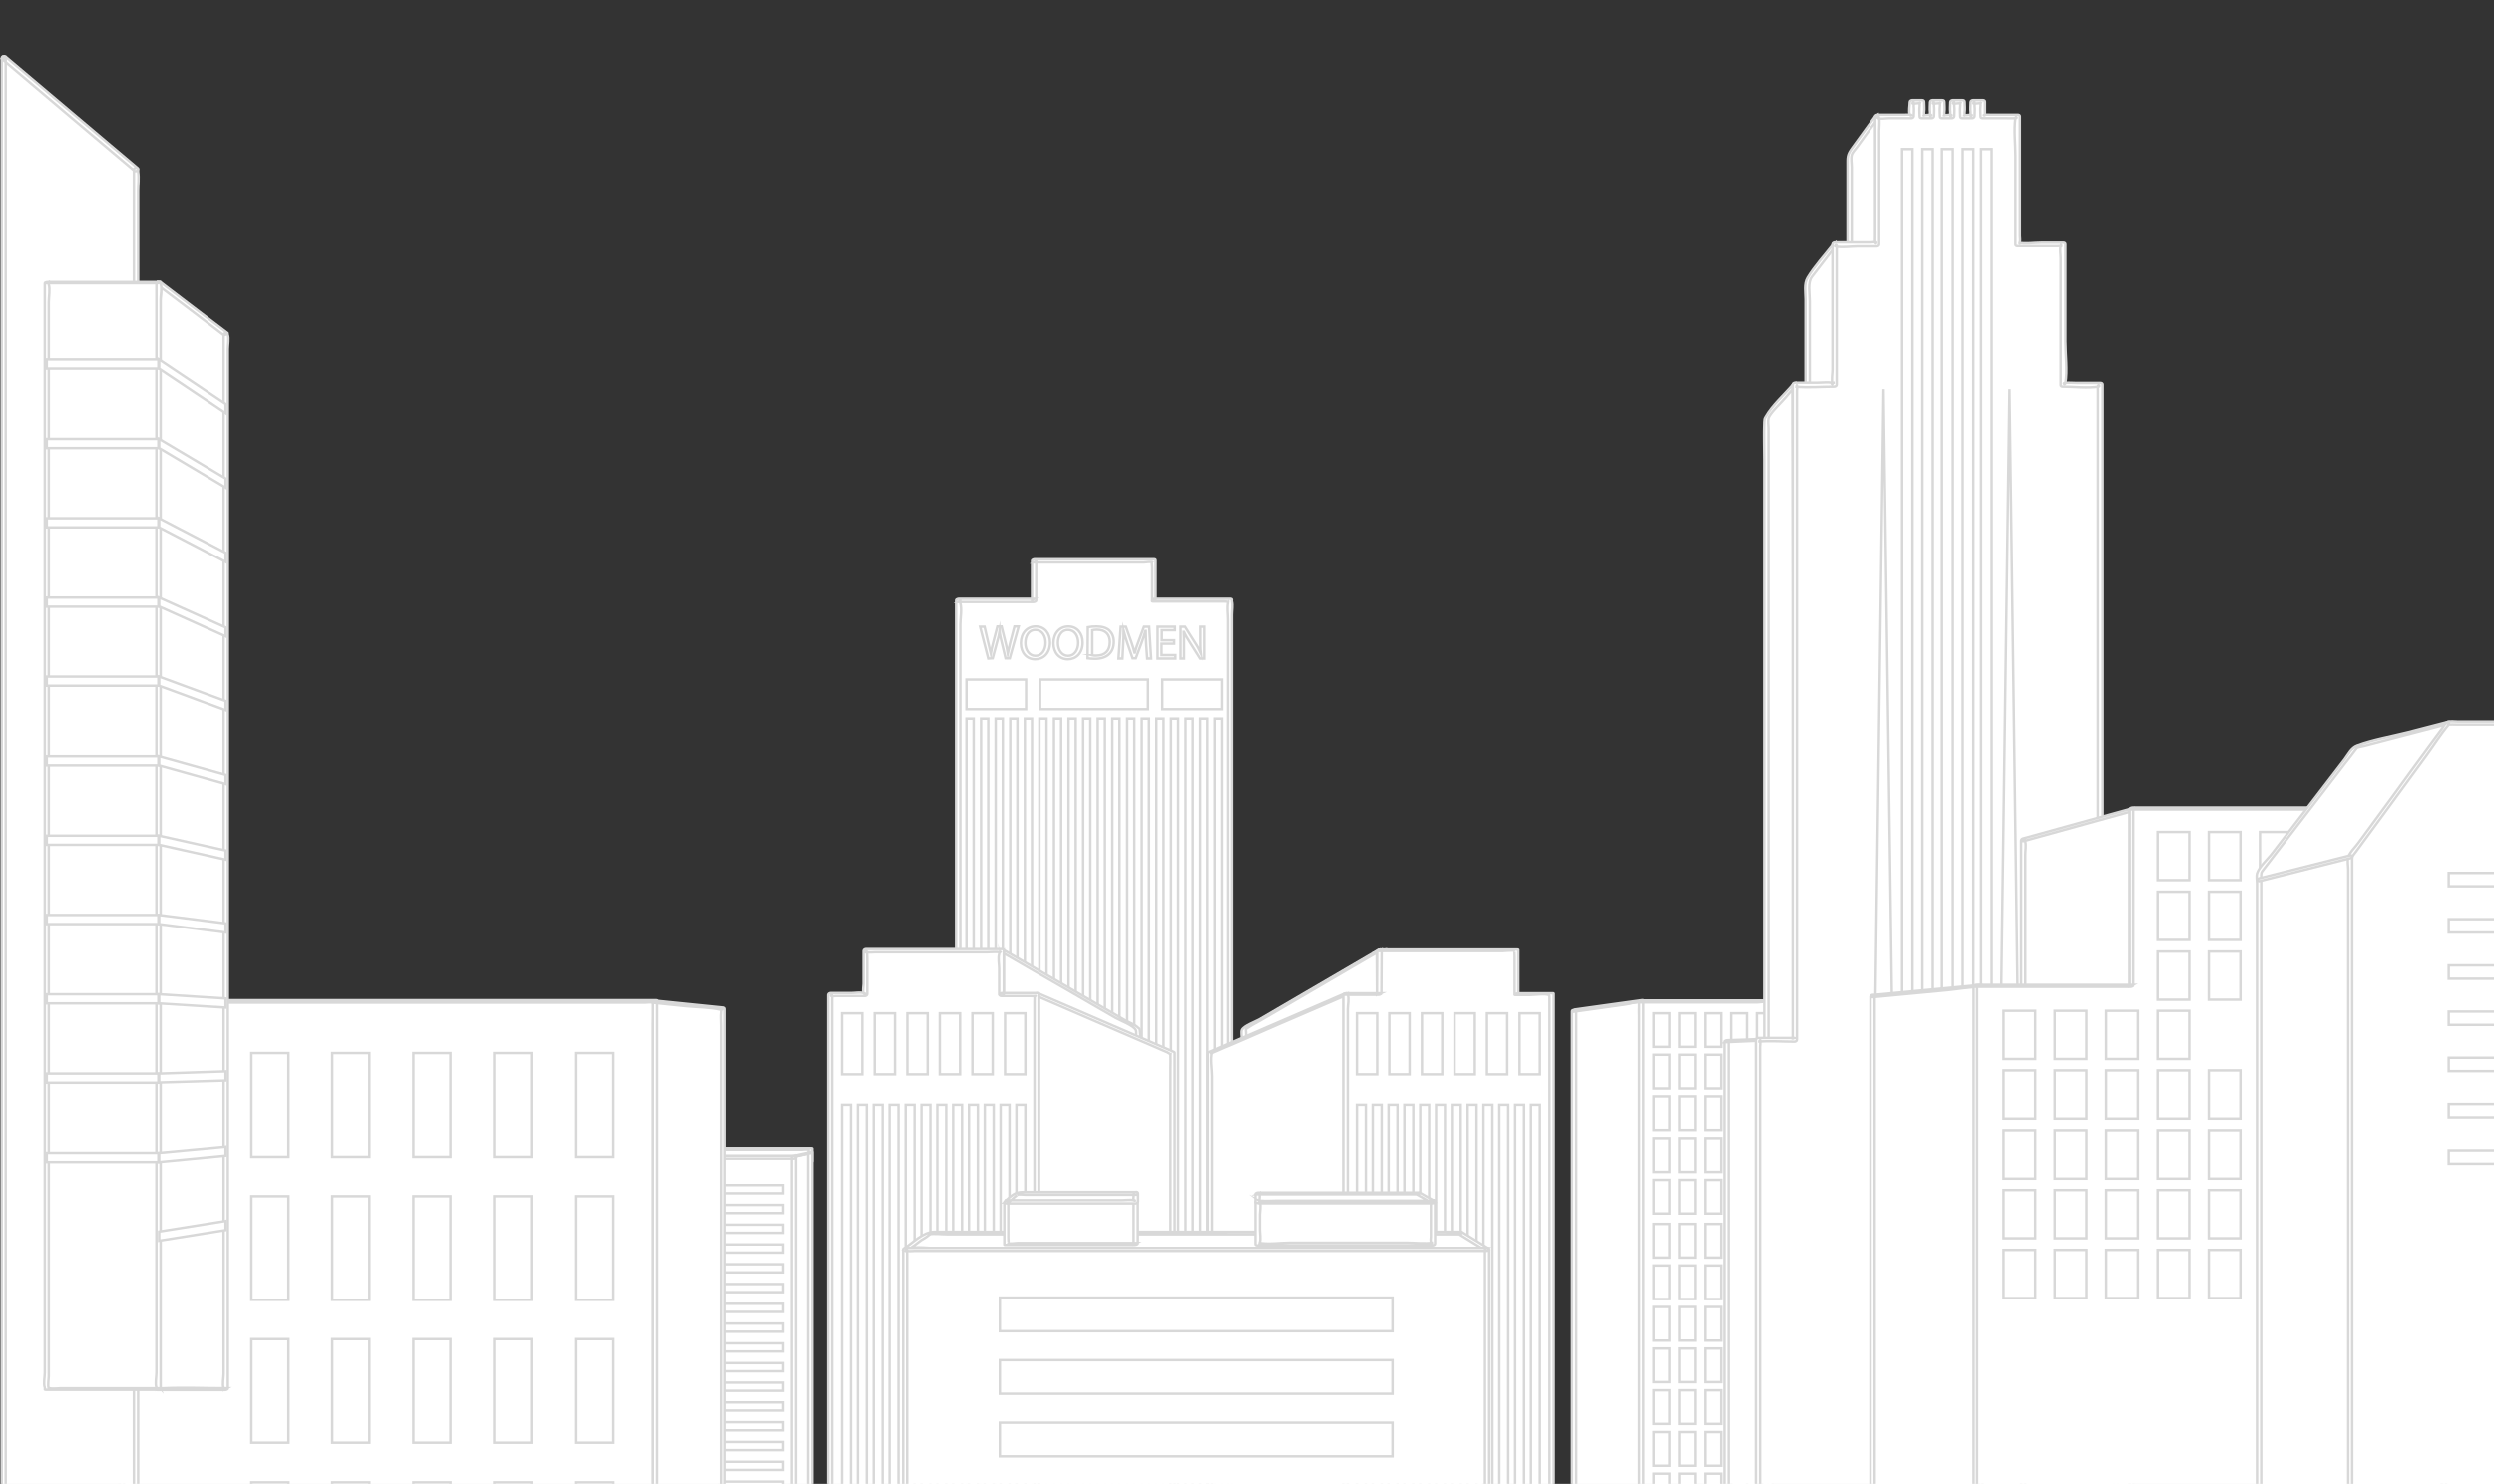 <?xml version="1.0" encoding="utf-8"?>
<!-- Generator: Adobe Illustrator 19.0.1, SVG Export Plug-In . SVG Version: 6.00 Build 0)  -->
<svg version="1.1" id="Layer_1" xmlns="http://www.w3.org/2000/svg" xmlns:xlink="http://www.w3.org/1999/xlink" x="0px" y="0px"
	 viewBox="486 -281.9 1008 599.9" style="enable-background:new 486 -281.9 1008 599.9;" xml:space="preserve">
<rect x="486" y="-281.9" width="1008" height="599.9" fill="#333333" stroke="none"/>
<style type="text/css">
	.st0{fill:#FFFFFF;stroke:#D8D8D8;stroke-miterlimit:10;}
	.st1{fill:none;stroke:#D8D8D8;stroke-miterlimit:10;}
</style>
<g>
	<rect x="773" y="182.5" class="st0" width="40.4" height="5.2"/>
</g>
<g>
	<polygon class="st0" points="813.4,184.2 806.2,185.9 806.2,359.3 813.4,359.3 	"/>
</g>
<g>
	<rect x="777.6" y="185.9" class="st0" width="29.2" height="173.4"/>
</g>
<g>
	<polygon class="st0" points="1122.2,126.9 1149.4,123.1 1149.4,359.3 1122.2,359.3 	"/>
</g>
<g>
	<rect x="1149.4" y="123" class="st0" width="51.9" height="236.2"/>
</g>
<g>
	<g>
		<rect x="1196" y="144.6" class="st0" width="6.4" height="13.6"/>
	</g>
	<g>
		<rect x="1185.6" y="195.1" class="st0" width="6.4" height="13.6"/>
	</g>
	<g>
		<rect x="1164.8" y="195.1" class="st0" width="6.4" height="13.6"/>
	</g>
	<g>
		<rect x="1175.2" y="195.1" class="st0" width="6.4" height="13.6"/>
	</g>
	<g>
		<rect x="1164.8" y="178.3" class="st0" width="6.4" height="13.6"/>
	</g>
	<g>
		<rect x="1185.6" y="144.6" class="st0" width="6.4" height="13.6"/>
	</g>
	<g>
		<rect x="1164.8" y="161.4" class="st0" width="6.4" height="13.6"/>
	</g>
	<g>
		<rect x="1175.2" y="144.6" class="st0" width="6.4" height="13.6"/>
	</g>
	<g>
		<rect x="1164.8" y="144.6" class="st0" width="6.4" height="13.6"/>
	</g>
	<g>
		<rect x="1175.2" y="161.4" class="st0" width="6.4" height="13.6"/>
	</g>
	<g>
		<rect x="1185.6" y="161.4" class="st0" width="6.4" height="13.6"/>
	</g>
	<g>
		<rect x="1196" y="161.4" class="st0" width="6.4" height="13.6"/>
	</g>
	<g>
		<rect x="1175.2" y="178.3" class="st0" width="6.4" height="13.6"/>
	</g>
	<g>
		<rect x="1185.6" y="178.3" class="st0" width="6.4" height="13.6"/>
	</g>
	<g>
		<rect x="1196" y="178.3" class="st0" width="6.4" height="13.6"/>
	</g>
	<g>
		<rect x="1154.4" y="195.1" class="st0" width="6.4" height="13.6"/>
	</g>
	<g>
		<rect x="1154.4" y="161.4" class="st0" width="6.4" height="13.6"/>
	</g>
	<g>
		<rect x="1154.4" y="178.3" class="st0" width="6.4" height="13.6"/>
	</g>
	<g>
		<rect x="1154.4" y="144.6" class="st0" width="6.4" height="13.6"/>
	</g>
	<g>
		<rect x="1196" y="195.1" class="st0" width="6.4" height="13.6"/>
	</g>
	<g>
		<rect x="1154.4" y="127.8" class="st0" width="6.4" height="13.6"/>
	</g>
	<g>
		<rect x="1196" y="127.8" class="st0" width="6.4" height="13.6"/>
	</g>
	<g>
		<rect x="1185.6" y="127.8" class="st0" width="6.4" height="13.6"/>
	</g>
	<g>
		<rect x="1175.2" y="127.8" class="st0" width="6.4" height="13.6"/>
	</g>
	<g>
		<rect x="1164.8" y="127.8" class="st0" width="6.4" height="13.6"/>
	</g>
	<g>
		<rect x="1196" y="229.7" class="st0" width="6.4" height="13.6"/>
	</g>
	<g>
		<rect x="1185.6" y="280.2" class="st0" width="6.4" height="13.6"/>
	</g>
	<g>
		<rect x="1164.8" y="280.2" class="st0" width="6.4" height="13.6"/>
	</g>
	<g>
		<rect x="1175.2" y="280.2" class="st0" width="6.4" height="13.6"/>
	</g>
	<g>
		<rect x="1164.8" y="263.3" class="st0" width="6.4" height="13.6"/>
	</g>
	<g>
		<rect x="1185.6" y="229.7" class="st0" width="6.4" height="13.6"/>
	</g>
	<g>
		<rect x="1164.8" y="246.5" class="st0" width="6.4" height="13.6"/>
	</g>
	<g>
		<rect x="1175.2" y="229.7" class="st0" width="6.4" height="13.6"/>
	</g>
	<g>
		<rect x="1164.8" y="229.7" class="st0" width="6.4" height="13.6"/>
	</g>
	<g>
		<rect x="1175.2" y="246.5" class="st0" width="6.4" height="13.6"/>
	</g>
	<g>
		<rect x="1185.6" y="246.5" class="st0" width="6.4" height="13.6"/>
	</g>
	<g>
		<rect x="1196" y="246.5" class="st0" width="6.4" height="13.6"/>
	</g>
	<g>
		<rect x="1175.2" y="263.3" class="st0" width="6.4" height="13.6"/>
	</g>
	<g>
		<rect x="1185.6" y="263.3" class="st0" width="6.4" height="13.6"/>
	</g>
	<g>
		<rect x="1196" y="263.3" class="st0" width="6.4" height="13.6"/>
	</g>
	<g>
		<rect x="1154.4" y="280.2" class="st0" width="6.4" height="13.6"/>
	</g>
	<g>
		<rect x="1154.4" y="246.5" class="st0" width="6.4" height="13.6"/>
	</g>
	<g>
		<rect x="1154.4" y="263.3" class="st0" width="6.4" height="13.6"/>
	</g>
	<g>
		<rect x="1154.4" y="229.7" class="st0" width="6.4" height="13.6"/>
	</g>
	<g>
		<rect x="1196" y="280.2" class="st0" width="6.4" height="13.6"/>
	</g>
	<g>
		<rect x="1154.4" y="212.9" class="st0" width="6.4" height="13.6"/>
	</g>
	<g>
		<rect x="1196" y="212.9" class="st0" width="6.4" height="13.6"/>
	</g>
	<g>
		<rect x="1185.6" y="212.9" class="st0" width="6.4" height="13.6"/>
	</g>
	<g>
		<rect x="1175.2" y="212.9" class="st0" width="6.4" height="13.6"/>
	</g>
	<g>
		<rect x="1164.8" y="212.9" class="st0" width="6.4" height="13.6"/>
	</g>
	<g>
		<rect x="1196" y="313.9" class="st0" width="6.4" height="13.6"/>
	</g>
	<g>
		<rect x="1185.6" y="313.9" class="st0" width="6.4" height="13.6"/>
	</g>
	<g>
		<rect x="1164.8" y="330.7" class="st0" width="6.4" height="13.6"/>
	</g>
	<g>
		<rect x="1175.2" y="313.9" class="st0" width="6.4" height="13.6"/>
	</g>
	<g>
		<rect x="1164.8" y="313.9" class="st0" width="6.4" height="13.6"/>
	</g>
	<g>
		<rect x="1175.2" y="330.7" class="st0" width="6.4" height="13.6"/>
	</g>
	<g>
		<rect x="1185.6" y="330.7" class="st0" width="6.4" height="13.6"/>
	</g>
	<g>
		<rect x="1196" y="330.7" class="st0" width="6.4" height="13.6"/>
	</g>
	<g>
		<rect x="1154.4" y="330.7" class="st0" width="6.4" height="13.6"/>
	</g>
	<g>
		<rect x="1154.4" y="313.9" class="st0" width="6.4" height="13.6"/>
	</g>
	<g>
		<rect x="1154.4" y="297.1" class="st0" width="6.4" height="13.6"/>
	</g>
	<g>
		<rect x="1196" y="297.1" class="st0" width="6.4" height="13.6"/>
	</g>
	<g>
		<rect x="1185.6" y="297.1" class="st0" width="6.4" height="13.6"/>
	</g>
	<g>
		<rect x="1175.2" y="297.1" class="st0" width="6.4" height="13.6"/>
	</g>
	<g>
		<rect x="1164.8" y="297.1" class="st0" width="6.4" height="13.6"/>
	</g>
	<g>
		<rect x="1154.4" y="347.5" class="st0" width="6.4" height="11.8"/>
	</g>
	<g>
		<rect x="1164.8" y="347.5" class="st0" width="6.4" height="11.8"/>
	</g>
	<g>
		<rect x="1175.2" y="347.5" class="st0" width="6.4" height="11.8"/>
	</g>
	<g>
		<rect x="1185.6" y="347.5" class="st0" width="6.4" height="11.8"/>
	</g>
	<g>
		<rect x="1196" y="347.5" class="st0" width="6.4" height="11.8"/>
	</g>
</g>
<g>
	<polygon class="st0" points="1183.8,340.7 1197.3,340.7 1197.3,138.6 1183.8,139.1 	"/>
</g>
<g>
	<polygon class="st0" points="1200,182.2 1212,182.2 1211.4,-126.5 1200,-113 	"/>
</g>
<g>
	<polygon class="st0" points="1216.5,-125.6 1227.8,-125.6 1227.8,-183.3 1216.5,-168.7 	"/>
</g>
<g>
	<polygon class="st0" points="952.3,-39.4 952.3,-55.4 903.9,-55.4 903.9,-39.4 873.1,-39.4 873.1,359.3 983,359.3 983,-39.4 	"/>
</g>
<g>
	<rect x="906.4" y="-7.1" class="st0" width="43.6" height="12"/>
</g>
<g>
	<rect x="876.6" y="-7.1" class="st0" width="24.1" height="12"/>
</g>
<g>
	<rect x="955.8" y="-7.1" class="st0" width="24.1" height="12"/>
</g>
<g>
	<path class="st0" d="M885.4-15.6l-3.3-12.9h1.8l1.5,6.5c0.4,1.6,0.7,3.2,1,4.4h0c0.2-1.3,0.6-2.8,1-4.5l1.7-6.5h1.7l1.6,6.5
		c0.4,1.5,0.7,3.1,0.9,4.4h0c0.3-1.4,0.6-2.8,1-4.4l1.7-6.5h1.7l-3.6,12.9h-1.7l-1.6-6.7c-0.4-1.6-0.7-2.9-0.8-4.2h0
		c-0.2,1.3-0.5,2.5-1,4.2l-1.8,6.7L885.4-15.6L885.4-15.6z"/>
	<path class="st0" d="M910.4-22.1c0,4.4-2.7,6.8-6,6.8c-3.4,0-5.8-2.6-5.8-6.5c0-4.1,2.5-6.8,6-6.8
		C908.2-28.6,910.4-25.9,910.4-22.1z M900.4-21.9c0,2.7,1.5,5.2,4.1,5.2c2.6,0,4.1-2.4,4.1-5.3c0-2.6-1.3-5.2-4.1-5.2
		C901.8-27.3,900.4-24.7,900.4-21.9z"/>
	<path class="st0" d="M923.6-22.1c0,4.4-2.7,6.8-6,6.8c-3.4,0-5.8-2.6-5.8-6.5c0-4.1,2.5-6.8,6-6.8
		C921.3-28.6,923.6-25.9,923.6-22.1z M913.6-21.9c0,2.7,1.5,5.2,4.1,5.2c2.6,0,4.1-2.4,4.1-5.3c0-2.6-1.3-5.2-4.1-5.2
		C915-27.3,913.6-24.7,913.6-21.9z"/>
	<path class="st0" d="M925.7-28.3c1-0.2,2.2-0.3,3.5-0.3c2.4,0,4.1,0.6,5.2,1.6c1.1,1.1,1.8,2.5,1.8,4.6c0,2.1-0.6,3.8-1.9,5
		c-1.2,1.2-3.2,1.9-5.7,1.9c-1.2,0-2.2-0.1-3-0.2L925.7-28.3L925.7-28.3z M927.4-16.9c0.4,0.1,1,0.1,1.7,0.1c3.6,0,5.5-2,5.5-5.5
		c0-3-1.7-5-5.2-5c-0.9,0-1.5,0.1-1.9,0.2V-16.9z"/>
	<path class="st0" d="M949.3-21.2c-0.1-1.8-0.2-4-0.2-5.6h-0.1c-0.4,1.5-1,3.1-1.6,4.9l-2.3,6.2h-1.3l-2.1-6.1
		c-0.6-1.8-1.1-3.5-1.5-5h0c0,1.6-0.1,3.8-0.2,5.7l-0.3,5.5h-1.6l0.9-12.9h2.1l2.2,6.2c0.5,1.6,1,3,1.3,4.3h0.1
		c0.3-1.3,0.8-2.7,1.4-4.3l2.3-6.2h2.1l0.8,12.9h-1.6L949.3-21.2z"/>
	<path class="st0" d="M960.5-21.6h-5v4.6h5.6v1.4h-7.2v-12.9h7v1.4h-5.3v4.1h5V-21.6z"/>
	<path class="st0" d="M963.2-15.6v-12.9h1.8l4.1,6.5c1,1.5,1.7,2.9,2.3,4.2l0,0c-0.2-1.7-0.2-3.3-0.2-5.3v-5.4h1.6v12.9h-1.7
		l-4.1-6.5c-0.9-1.4-1.8-2.9-2.4-4.3l-0.1,0c0.1,1.6,0.1,3.2,0.1,5.3v5.5L963.2-15.6L963.2-15.6z"/>
</g>
<g>
	<polygon class="st0" points="988.8,153.6 1043.6,153.6 1043.4,102.3 988.8,134.2 	"/>
</g>
<g>
	<rect x="876.6" y="8.7" class="st0" width="2.9" height="350.6"/>
	<rect x="882.5" y="8.7" class="st0" width="2.9" height="350.6"/>
	<rect x="888.4" y="8.7" class="st0" width="2.9" height="350.6"/>
	<rect x="894.3" y="8.7" class="st0" width="2.9" height="350.6"/>
	<rect x="900.2" y="8.7" class="st0" width="2.9" height="350.6"/>
	<rect x="906.1" y="8.7" class="st0" width="2.9" height="350.6"/>
	<rect x="912" y="8.7" class="st0" width="2.9" height="350.6"/>
	<rect x="917.9" y="8.7" class="st0" width="2.9" height="350.6"/>
	<rect x="923.8" y="8.7" class="st0" width="2.9" height="350.6"/>
	<rect x="929.7" y="8.7" class="st0" width="2.9" height="350.6"/>
	<rect x="935.6" y="8.7" class="st0" width="2.9" height="350.6"/>
	<rect x="941.6" y="8.7" class="st0" width="2.9" height="350.6"/>
	<rect x="947.5" y="8.7" class="st0" width="2.9" height="350.6"/>
	<rect x="953.4" y="8.7" class="st0" width="2.9" height="350.6"/>
	<rect x="959.3" y="8.7" class="st0" width="2.9" height="350.6"/>
	<rect x="965.2" y="8.7" class="st0" width="2.9" height="350.6"/>
	<rect x="971.1" y="8.7" class="st0" width="2.9" height="350.6"/>
	<rect x="977" y="8.7" class="st0" width="2.9" height="350.6"/>
</g>
<g>
	<polygon class="st0" points="946,153.6 890.9,153.6 890.9,102.3 946,134.2 	"/>
</g>
<g>
	<polygon class="st0" points="974.9,359.3 1029.7,359.3 1029.7,120.1 974.9,143.8 	"/>
</g>
<g>
	<polygon class="st0" points="959.9,359.3 905,359.3 905,120.1 959.9,143.8 	"/>
</g>
<g>
	<polygon class="st0" points="1233.6,-183.3 1244.8,-183.3 1244.8,-235 1233.6,-219.5 	"/>
</g>
<g>
	<polygon class="st0" points="1335,138.4 1335,-126.5 1319.9,-126.5 1319.9,-183.3 1301.6,-183.3 1301.6,-235 1287.6,-235 
		1287.6,-241 1283.5,-241 1283.5,-235 1279.3,-235 1279.3,-241 1275.2,-241 1275.2,-235 1271.1,-235 1271.1,-241 1267,-241 
		1267,-235 1262.9,-235 1262.9,-241 1258.8,-241 1258.8,-235 1244.8,-235 1244.8,-183.3 1227.5,-183.3 1227.5,-126.5 1211.4,-126.5 
		1211.4,138.4 1196.5,138.4 1196.5,359.2 1341.3,359.2 1341.3,138.4 	"/>
</g>
<g>
	<polygon class="st0" points="890.9,120.1 890.9,102.3 835.9,102.3 835.9,120.1 821.7,120.1 821.7,359.3 905,359.3 905,120.1 	"/>
</g>
<g>
	<g>
		<rect x="826.3" y="127.8" class="st0" width="8.2" height="24.7"/>
	</g>
	<g>
		<rect x="839.5" y="127.8" class="st0" width="8.2" height="24.7"/>
	</g>
	<g>
		<rect x="852.7" y="127.8" class="st0" width="8.2" height="24.7"/>
	</g>
	<g>
		<rect x="865.8" y="127.8" class="st0" width="8.2" height="24.7"/>
	</g>
	<g>
		<rect x="879" y="127.8" class="st0" width="8.2" height="24.7"/>
	</g>
	<g>
		<rect x="892.2" y="127.8" class="st0" width="8.2" height="24.7"/>
	</g>
</g>
<g>
	<rect x="826.3" y="164.8" class="st0" width="3.6" height="194.5"/>
	<rect x="832.7" y="164.8" class="st0" width="3.6" height="194.5"/>
	<rect x="839.1" y="164.8" class="st0" width="3.6" height="194.5"/>
	<rect x="845.5" y="164.8" class="st0" width="3.6" height="194.5"/>
	<rect x="852" y="164.8" class="st0" width="3.6" height="194.5"/>
	<rect x="858.4" y="164.8" class="st0" width="3.6" height="194.5"/>
	<rect x="864.8" y="164.8" class="st0" width="3.6" height="194.5"/>
	<rect x="871.2" y="164.8" class="st0" width="3.6" height="194.5"/>
	<rect x="877.6" y="164.8" class="st0" width="3.6" height="194.5"/>
	<rect x="884" y="164.8" class="st0" width="3.6" height="194.5"/>
	<rect x="890.4" y="164.8" class="st0" width="3.6" height="194.5"/>
	<rect x="896.8" y="164.8" class="st0" width="3.6" height="194.5"/>
</g>
<g>
	<polygon class="st0" points="1098.8,120.1 1098.8,102.3 1043.4,102.3 1043.3,120.1 1029.7,120.1 1029.7,359.3 1113.1,359.3 
		1113.1,120.1 	"/>
</g>
<g>
	<g>
		<rect x="1100.2" y="127.8" class="st0" width="8.2" height="24.7"/>
	</g>
	<g>
		<rect x="1087" y="127.8" class="st0" width="8.2" height="24.7"/>
	</g>
	<g>
		<rect x="1073.9" y="127.8" class="st0" width="8.2" height="24.7"/>
	</g>
	<g>
		<rect x="1060.7" y="127.8" class="st0" width="8.2" height="24.7"/>
	</g>
	<g>
		<rect x="1047.5" y="127.8" class="st0" width="8.2" height="24.7"/>
	</g>
	<g>
		<rect x="1034.4" y="127.8" class="st0" width="8.2" height="24.7"/>
	</g>
</g>
<g>
	<rect x="1104.8" y="164.8" class="st0" width="3.6" height="194.5"/>
	<rect x="1098.4" y="164.8" class="st0" width="3.6" height="194.5"/>
	<rect x="1092" y="164.8" class="st0" width="3.6" height="194.5"/>
	<rect x="1085.6" y="164.8" class="st0" width="3.6" height="194.5"/>
	<rect x="1079.2" y="164.8" class="st0" width="3.6" height="194.5"/>
	<rect x="1072.8" y="164.8" class="st0" width="3.6" height="194.5"/>
	<rect x="1066.4" y="164.8" class="st0" width="3.6" height="194.5"/>
	<rect x="1060" y="164.8" class="st0" width="3.6" height="194.5"/>
	<rect x="1053.6" y="164.8" class="st0" width="3.6" height="194.5"/>
	<rect x="1047.2" y="164.8" class="st0" width="3.6" height="194.5"/>
	<rect x="1040.8" y="164.8" class="st0" width="3.6" height="194.5"/>
	<rect x="1034.4" y="164.8" class="st0" width="3.6" height="194.5"/>
</g>
<g>
	<polygon class="st0" points="1076.3,216.6 861.8,216.6 851.8,223.2 1086.9,223.2 	"/>
</g>
<g>
	<rect x="851.8" y="223.2" class="st0" width="235.2" height="136.1"/>
</g>
<g>
	<rect x="890.1" y="242.7" class="st0" width="158.7" height="13.6"/>
</g>
<g>
	<rect x="890.1" y="268" class="st0" width="158.7" height="13.6"/>
</g>
<g>
	<rect x="890.1" y="293.3" class="st0" width="158.7" height="13.6"/>
</g>
<g>
	<rect x="890.1" y="318.7" class="st0" width="158.7" height="13.6"/>
</g>
<g>
	<rect x="890.1" y="344" class="st1" width="158.7" height="13.6"/>
</g>
<g>
	<rect x="994.3" y="203.9" class="st0" width="70.9" height="17.1"/>
</g>
<g>
	<rect x="892.8" y="203.9" class="st0" width="52.3" height="17.1"/>
</g>
<g>
	<rect x="535.2" y="123" class="st0" width="215.7" height="236.3"/>
</g>
<g>
	<g>
		<rect x="587.6" y="143.9" class="st0" width="15" height="41.9"/>
		<rect x="620.3" y="143.9" class="st0" width="15" height="41.9"/>
		<rect x="653.1" y="143.9" class="st0" width="15" height="41.9"/>
		<rect x="685.8" y="143.9" class="st0" width="15" height="41.9"/>
		<rect x="718.6" y="143.9" class="st0" width="15" height="41.9"/>
	</g>
	<g>
		<rect x="587.6" y="201.7" class="st0" width="15" height="41.9"/>
		<rect x="620.3" y="201.7" class="st0" width="15" height="41.9"/>
		<rect x="653.1" y="201.7" class="st0" width="15" height="41.9"/>
		<rect x="685.8" y="201.7" class="st0" width="15" height="41.9"/>
		<rect x="718.6" y="201.7" class="st0" width="15" height="41.9"/>
	</g>
	<g>
		<rect x="587.6" y="259.5" class="st0" width="15" height="41.9"/>
		<rect x="620.3" y="259.5" class="st0" width="15" height="41.9"/>
		<rect x="653.1" y="259.5" class="st0" width="15" height="41.9"/>
		<rect x="685.8" y="259.5" class="st0" width="15" height="41.9"/>
		<rect x="718.6" y="259.5" class="st0" width="15" height="41.9"/>
	</g>
	<g>
		<rect x="587.6" y="317.4" class="st0" width="15" height="41.9"/>
		<rect x="620.3" y="317.4" class="st0" width="15" height="41.9"/>
		<rect x="653.1" y="317.4" class="st0" width="15" height="41.9"/>
		<rect x="685.8" y="317.4" class="st0" width="15" height="41.9"/>
		<rect x="718.6" y="317.4" class="st0" width="15" height="41.9"/>
	</g>
</g>
<g>
	<rect x="777.8" y="205.2" class="st0" width="24.7" height="3.3"/>
</g>
<g>
	<rect x="777.8" y="197.2" class="st0" width="24.7" height="3.3"/>
</g>
<g>
	<rect x="777.8" y="213.2" class="st0" width="24.7" height="3.3"/>
</g>
<g>
	<rect x="777.8" y="221.2" class="st0" width="24.7" height="3.3"/>
</g>
<g>
	<rect x="777.8" y="229.2" class="st0" width="24.7" height="3.3"/>
</g>
<g>
	<rect x="777.8" y="237.2" class="st0" width="24.7" height="3.3"/>
</g>
<g>
	<rect x="777.8" y="245.2" class="st0" width="24.7" height="3.3"/>
</g>
<g>
	<rect x="777.8" y="253.2" class="st0" width="24.7" height="3.3"/>
</g>
<g>
	<rect x="777.8" y="261.2" class="st0" width="24.7" height="3.3"/>
</g>
<g>
	<rect x="777.8" y="269.2" class="st0" width="24.7" height="3.3"/>
</g>
<g>
	<rect x="777.8" y="277.1" class="st0" width="24.7" height="3.3"/>
</g>
<g>
	<rect x="777.8" y="285.1" class="st0" width="24.7" height="3.3"/>
</g>
<g>
	<rect x="777.8" y="293.1" class="st0" width="24.7" height="3.3"/>
</g>
<g>
	<rect x="777.8" y="301.1" class="st0" width="24.7" height="3.3"/>
</g>
<g>
	<rect x="777.8" y="309.1" class="st0" width="24.7" height="3.3"/>
</g>
<g>
	<rect x="777.8" y="317.1" class="st0" width="24.7" height="3.3"/>
</g>
<g>
	<rect x="777.8" y="325.1" class="st0" width="24.7" height="3.3"/>
</g>
<g>
	<rect x="777.8" y="333.1" class="st0" width="24.7" height="3.3"/>
</g>
<g>
	<rect x="777.8" y="341.1" class="st1" width="24.7" height="3.3"/>
</g>
<g>
	<rect x="777.8" y="349.1" class="st1" width="24.7" height="3.3"/>
</g>
<g>
	<path class="st0" d="M541.1-213.4l-53.5-45.2v605.9c1.5,6.9,7.6,12,14.9,12h38.6L541.1-213.4L541.1-213.4z"/>
</g>
<g>
	<rect x="1263" y="-221.7" class="st0" width="4.2" height="344.8"/>
</g>
<g>
	<rect x="1254.8" y="-221.7" class="st0" width="4.2" height="344.8"/>
</g>
<g>
	<rect x="1270.9" y="-221.7" class="st0" width="4.4" height="344.8"/>
</g>
<g>
	<polygon class="st0" points="1303.8,57.6 1347.6,45.5 1347.6,359.2 1303.8,359.2 	"/>
</g>
<g>
	<rect x="1279.3" y="-221.7" class="st0" width="4.3" height="344.8"/>
</g>
<g>
	<rect x="1286.7" y="-221.7" class="st0" width="4.3" height="344.8"/>
</g>
<g>
	<polygon class="st0" points="1243.1,188.8 1247.3,-124.6 1251.6,188.8 	"/>
</g>
<g>
	<polygon class="st0" points="1293.9,188.8 1298.2,-124.6 1302.4,188.8 	"/>
</g>
<g>
	<polygon class="st0" points="1242.9,120.7 1286.6,116.7 1286.6,359.2 1242.9,359.2 	"/>
</g>
<g>
	<path class="st0" d="M1509.7,44.9h-162.2v71.8h-63v242.5h63h0.6h148.4c7.4-1.1,13.1-7.5,13.1-15.3L1509.7,44.9z"/>
</g>
<g>
	<polygon class="st0" points="577.2,-146.9 550,-167.6 550,279.7 577.2,279.7 	"/>
</g>
<g>
	<rect x="504.9" y="-167.6" class="st0" width="45.1" height="447.3"/>
</g>
<g>
	<polygon class="st0" points="750.9,123 778.3,125.9 778.3,359.3 750.9,359.3 	"/>
</g>
<g>
	<polygon class="st0" points="945.1,200.6 896.8,200.6 892.8,203.9 945.1,203.9 	"/>
</g>
<g>
	<polygon class="st0" points="1059.1,200.6 994.3,200.6 994.3,203.9 1065.2,203.9 	"/>
</g>
<g>
	<rect x="504.9" y="-104.5" class="st0" width="45.1" height="3.7"/>
</g>
<g>
	<rect x="504.9" y="-136.6" class="st0" width="45.1" height="3.7"/>
</g>
<g>
	<rect x="504.9" y="-72.4" class="st0" width="45.1" height="3.7"/>
</g>
<g>
	<rect x="504.9" y="-40.3" class="st0" width="45.1" height="3.7"/>
</g>
<g>
	<rect x="504.9" y="-8.3" class="st0" width="45.1" height="3.7"/>
</g>
<g>
	<rect x="504.9" y="23.8" class="st0" width="45.1" height="3.7"/>
</g>
<g>
	<rect x="504.9" y="55.9" class="st0" width="45.1" height="3.7"/>
</g>
<g>
	<rect x="504.9" y="88" class="st0" width="45.1" height="3.7"/>
</g>
<g>
	<rect x="504.9" y="120.1" class="st0" width="45.1" height="3.7"/>
</g>
<g>
	<rect x="504.9" y="152.2" class="st0" width="45.1" height="3.7"/>
</g>
<g>
	<rect x="504.9" y="184.2" class="st0" width="45.1" height="3.7"/>
</g>
<g>
	<g>
		<g>
			<rect x="1378.7" y="150.9" class="st0" width="12.8" height="19.5"/>
		</g>
		<g>
			<rect x="1420.2" y="150.9" class="st0" width="12.8" height="19.5"/>
		</g>
		<g>
			<rect x="1399.4" y="150.9" class="st0" width="12.8" height="19.5"/>
		</g>
		<g>
			<rect x="1358" y="223.4" class="st0" width="12.8" height="19.5"/>
		</g>
		<g>
			<rect x="1316.5" y="223.4" class="st0" width="12.8" height="19.5"/>
		</g>
		<g>
			<rect x="1337.2" y="223.4" class="st0" width="12.8" height="19.5"/>
		</g>
		<g>
			<rect x="1316.5" y="199.2" class="st0" width="12.8" height="19.5"/>
		</g>
		<g>
			<rect x="1358" y="150.9" class="st0" width="12.8" height="19.5"/>
		</g>
		<g>
			<rect x="1316.5" y="175.1" class="st0" width="12.8" height="19.5"/>
		</g>
		<g>
			<rect x="1337.2" y="150.9" class="st0" width="12.8" height="19.5"/>
		</g>
		<g>
			<rect x="1316.5" y="150.9" class="st0" width="12.8" height="19.5"/>
		</g>
		<g>
			<rect x="1399.4" y="175.1" class="st0" width="12.8" height="19.5"/>
		</g>
		<g>
			<rect x="1420.2" y="175.1" class="st0" width="12.8" height="19.5"/>
		</g>
		<g>
			<rect x="1337.2" y="175.1" class="st0" width="12.8" height="19.5"/>
		</g>
		<g>
			<rect x="1358" y="175.1" class="st0" width="12.8" height="19.5"/>
		</g>
		<g>
			<rect x="1378.7" y="175.1" class="st0" width="12.8" height="19.5"/>
		</g>
		<g>
			<rect x="1420.2" y="199.2" class="st0" width="12.8" height="19.5"/>
		</g>
		<g>
			<rect x="1337.2" y="199.2" class="st0" width="12.8" height="19.5"/>
		</g>
		<g>
			<rect x="1358" y="199.2" class="st0" width="12.8" height="19.5"/>
		</g>
		<g>
			<rect x="1378.7" y="199.2" class="st0" width="12.8" height="19.5"/>
		</g>
		<g>
			<rect x="1399.4" y="199.2" class="st0" width="12.8" height="19.5"/>
		</g>
		<g>
			<rect x="1295.8" y="223.4" class="st0" width="12.8" height="19.5"/>
		</g>
		<g>
			<rect x="1295.8" y="175.1" class="st0" width="12.8" height="19.5"/>
		</g>
		<g>
			<rect x="1295.8" y="199.2" class="st0" width="12.8" height="19.5"/>
		</g>
		<g>
			<rect x="1295.8" y="150.9" class="st0" width="12.8" height="19.5"/>
		</g>
		<g>
			<rect x="1378.7" y="223.4" class="st0" width="12.8" height="19.5"/>
		</g>
		<g>
			<rect x="1295.8" y="126.8" class="st0" width="12.8" height="19.5"/>
		</g>
		<g>
			<rect x="1399.4" y="223.4" class="st0" width="12.8" height="19.5"/>
		</g>
		<g>
			<rect x="1420.2" y="223.4" class="st0" width="12.8" height="19.5"/>
		</g>
		<g>
			<rect x="1378.7" y="126.8" class="st0" width="12.8" height="19.5"/>
		</g>
		<g>
			<rect x="1358" y="126.8" class="st0" width="12.8" height="19.5"/>
		</g>
		<g>
			<rect x="1337.2" y="126.8" class="st0" width="12.8" height="19.5"/>
		</g>
		<g>
			<rect x="1420.2" y="126.8" class="st0" width="12.8" height="19.5"/>
		</g>
		<g>
			<rect x="1399.4" y="126.8" class="st0" width="12.8" height="19.5"/>
		</g>
		<g>
			<rect x="1316.5" y="126.8" class="st0" width="12.8" height="19.5"/>
		</g>
	</g>
	<g>
		<rect x="1378.7" y="102.8" class="st0" width="12.8" height="19.5"/>
	</g>
	<g>
		<rect x="1399.4" y="102.8" class="st0" width="12.8" height="19.5"/>
	</g>
	<g>
		<rect x="1378.7" y="78.6" class="st0" width="12.8" height="19.5"/>
	</g>
	<g>
		<rect x="1378.7" y="54.4" class="st0" width="12.8" height="19.5"/>
	</g>
	<g>
		<rect x="1399.4" y="54.4" class="st0" width="12.8" height="19.5"/>
	</g>
	<g>
		<rect x="1399.4" y="78.6" class="st0" width="12.8" height="19.5"/>
	</g>
	<g>
		<rect x="1358" y="102.8" class="st0" width="12.8" height="19.5"/>
	</g>
	<g>
		<rect x="1358" y="54.4" class="st0" width="12.8" height="19.5"/>
	</g>
	<g>
		<rect x="1358" y="78.6" class="st0" width="12.8" height="19.5"/>
	</g>
</g>
<g>
	<polygon class="st0" points="577.2,-84.8 550.3,-100.8 550.3,-104.5 577.2,-88.5 	"/>
</g>
<g>
	<polygon class="st0" points="577.2,-114.9 550.3,-132.9 550.3,-136.6 577.2,-118.6 	"/>
</g>
<g>
	<polygon class="st0" points="1475.5,10.4 1438.2,20.1 1399.1,71 1399.1,330.6 1473.8,330.6 	"/>
</g>
<g>
	<polygon class="st0" points="577.2,-54.7 550.3,-68.7 550.3,-72.4 577.2,-58.4 	"/>
</g>
<g>
	<polygon class="st0" points="577.2,-24.6 550.3,-36.7 550.3,-40.3 577.2,-28.2 	"/>
</g>
<g>
	<polygon class="st0" points="577.2,5.3 550.3,-4.6 550.3,-8.3 577.2,1.6 	"/>
</g>
<g>
	<polygon class="st0" points="577.2,35 550.3,27.5 550.3,23.8 577.2,31.3 	"/>
</g>
<g>
	<polygon class="st0" points="1509.7,10.4 1475.5,10.4 1436,64.4 1436,330.6 1509.7,330.6 	"/>
</g>
<g>
	<polygon class="st0" points="577.2,65.6 550.3,59.6 550.3,55.9 577.2,61.9 	"/>
</g>
<g>
	<polygon class="st0" points="577.2,95.1 550.3,91.7 550.3,88 577.2,91.4 	"/>
</g>
<g>
	<polygon class="st0" points="577.2,125.5 550.3,123.8 550.3,120.1 577.2,121.8 	"/>
</g>
<g>
	<polygon class="st0" points="577.2,155 550.3,155.8 550.3,152.2 577.2,151.3 	"/>
</g>
<g>
	<polygon class="st0" points="577.2,185.3 550.3,187.9 550.3,184.2 577.2,181.7 	"/>
</g>
<g>
	<polygon class="st0" points="577.2,215.4 550.3,219.7 550.3,216 577.2,211.7 	"/>
</g>
<g>
	<g>
		<g>
			<polygon class="st0" points="936.3,326.2 954.8,332.3 936.3,338.3 			"/>
		</g>
		<g>
			<rect x="933.8" y="326.2" class="st0" width="1.3" height="33"/>
		</g>
	</g>
	<g>
		<g>
			<polygon class="st0" points="968.9,326.2 987.5,332.3 968.9,338.3 			"/>
		</g>
		<g>
			<rect x="966.5" y="326.2" class="st0" width="1.3" height="33"/>
		</g>
	</g>
	<g>
		<g>
			<polygon class="st0" points="1001.5,326.2 1020.1,332.3 1001.5,338.3 			"/>
		</g>
		<g>
			<rect x="999.1" y="326.2" class="st0" width="1.3" height="33"/>
		</g>
	</g>
</g>
<g>
	<rect x="1476.5" y="71" class="st0" width="33.2" height="5.4"/>
	<rect x="1476.5" y="89.7" class="st0" width="33.2" height="5.4"/>
	<rect x="1476.5" y="108.4" class="st0" width="33.2" height="5.4"/>
	<rect x="1476.5" y="127.1" class="st0" width="33.2" height="5.4"/>
	<rect x="1476.5" y="145.8" class="st0" width="33.2" height="5.4"/>
	<rect x="1476.5" y="164.5" class="st0" width="33.2" height="5.4"/>
	<rect x="1476.5" y="183.2" class="st0" width="33.2" height="5.4"/>
</g>
<g>
	<g>
		<rect x="773" y="182.5" class="st0" width="40.4" height="5.2"/>
	</g>
	<g>
		<g>
			<path class="st0" d="M814,187.4c-8,0-16,0-24,0c-4.5,0-9,0-13.5,0c-0.4,0-2.4,0.3-2.8,0c0,0,0.2-4.3,0.2-5.1
				c-0.5,0.2-0.9,0.4-1.4,0.6c8,0,16,0,24,0c4.5,0,9,0,13.5,0c0.4,0,2.4-0.3,2.8,0c0,0-0.2,4.3-0.2,5.1c0,0.3,1.7,0,1.7-0.4
				c0-1.7,0-3.5,0-5.2c0-0.1-0.3-0.1-0.3-0.1c-13.5,0-26.9,0-40.4,0c-0.3,0-1.4,0.1-1.4,0.6c0,1.7,0,3.5,0,5.2
				c0,0.1,0.3,0.1,0.3,0.1c13.5,0,26.9,0,40.4,0C813.3,188.1,814.8,187.4,814,187.4z"/>
		</g>
	</g>
</g>
<g>
	<g>
		<polygon class="st0" points="813.4,184.2 806.2,185.9 806.2,359.3 813.4,359.3 		"/>
	</g>
	<g>
		<g>
			<path class="st0" d="M813.4,183.9c-2.4,0.5-4.8,1.1-7.3,1.6c-0.2,0.1-0.8,0.2-0.8,0.5c0,19.5,0,39,0,58.4c0,31.2,0,62.4,0,93.6
				c0,7.1,0,14.3,0,21.4c0,0.2,0.4,0.1,0.5,0.1c2.4,0,4.8,0,7.3,0c0.3,0,1.2-0.2,1.2-0.6c0-19.8,0-39.5,0-59.3c0-31.3,0-62.7,0-94
				c0-7.3,0-14.5,0-21.8c0-0.3-1.7-0.1-1.7,0.4c0,19.8,0,39.5,0,59.3c0,31.3,0,62.7,0,94c0,7.3,0,14.5,0,21.8
				c0.4-0.2,0.8-0.4,1.2-0.6c-1.5,0-3,0-4.5,0c-0.5,0-1.9,0.3-2.3,0c-0.9-0.5,0.2,0.4,0,0.1c-0.2-0.4,0-1.5,0-1.9
				c0-3.5,0-6.9,0-10.4c0-13.5,0-26.9,0-40.4c0-32.6,0-65.2,0-97.8c0-7.6,0-15.3,0-22.9c-0.3,0.2-0.5,0.3-0.8,0.5
				c2.4-0.5,4.8-1.1,7.3-1.6C814.5,184.3,814.3,183.7,813.4,183.9z"/>
		</g>
	</g>
</g>
<g>
	<g>
		<rect x="777.6" y="185.9" class="st0" width="29.2" height="173.4"/>
	</g>
	<g>
		<g>
			<path class="st0" d="M806.9,185.3c-9.7,0-19.5,0-29.2,0c-0.3,0-0.9,0.3-0.9,0.6c0,19.5,0,39,0,58.4c0,31.2,0,62.4,0,93.6
				c0,7.1,0,14.3,0,21.4c0,0.4,0.4,0.5,0.8,0.5c9.7,0,19.5,0,29.2,0c0.3,0,0.9-0.3,0.9-0.6c0-19.5,0-39,0-58.4c0-31.2,0-62.4,0-93.6
				c0-7.1,0-14.3,0-21.4c0-0.8-1.7-0.5-1.7,0.1c0,25.1,0,50.1,0,75.2c0,31.4,0,62.7,0,94.1c0,0.8-0.4,2.8,0,3.6c0.1,0.1,0,0.4,0,0.6
				c-0.1-1.3,1.4-0.4,0.6-0.6c-0.5-0.1-1.2,0-1.6,0c-8.3,0-16.6,0-24.9,0c-0.8,0-2.4-0.3-2,0.2c0.5,0.7,0.3,0,0.4-0.2
				c0.2-1,0-2.2,0-3.3c0-4.8,0-9.7,0-14.5c0-35.8,0-71.7,0-107.5c0-13.6,0-27.3,0-40.9c0-2.2,0.2-4.6,0-6.7c0.2,1.9-1.5,0.2-0.4,0.6
				c0.3,0.1,1.1,0,1.4,0c1.9,0,3.8,0,5.6,0c4.7,0,9.4,0,14.1,0c2.5,0,5,0,7.6,0C807.6,186.5,808,185.3,806.9,185.3z"/>
		</g>
	</g>
</g>
<g>
	<g>
		<polygon class="st0" points="1122.2,126.9 1149.4,123.1 1149.4,359.3 1122.2,359.3 		"/>
	</g>
	<g>
		<g>
			<path class="st0" d="M1122,127.2c4.3-0.6,8.5-1.2,12.8-1.8c2.8-0.4,5.7-0.8,8.5-1.2c1.4-0.2,4.3-1.2,5.7-0.8
				c-0.7-0.2-0.2,0.3-0.4,1.5c-0.2,1.8,0,3.7,0,5.5c0,16.7,0,33.3,0,50c0,47.8,0,95.6,0,143.4c0,11.9,0,23.7,0,35.6
				c0.5-0.2,0.9-0.4,1.4-0.6c-4.1,0-8.2,0-12.3,0c-2.9,0-5.7,0-8.6,0c-1.2,0-4.9,0.6-5.9,0c-0.7-0.4,0.2,0.4-0.1-0.1
				c-0.1-0.3,0-1.1,0-1.4c0.1-1.8,0-3.6,0-5.3c0-16.4,0-32.8,0-49.3c0-47.2,0-94.3,0-141.5c0-11.6,0-23.1,0-34.7
				c0-0.3-1.7-0.1-1.7,0.4c0,26.2,0,52.4,0,78.6c0,41.7,0,83.5,0,125.2c0,9.5,0,19.1,0,28.6c0,0.1,0.2,0.1,0.3,0.1
				c9.1,0,18.2,0,27.2,0c0.3,0,1.4-0.1,1.4-0.6c0-26.7,0-53.3,0-80c0-42.3,0-84.7,0-127c0-9.7,0-19.5,0-29.2c0-0.2-0.6-0.1-0.7-0.1
				c-9.1,1.3-18.2,2.5-27.2,3.8C1121.6,126.6,1120.8,127.4,1122,127.2z"/>
		</g>
	</g>
</g>
<g>
	<g>
		<rect x="1149.4" y="123" class="st0" width="51.9" height="236.2"/>
	</g>
	<g>
		<g>
			<path class="st0" d="M1149,123.4c9.6,0,19.3,0,28.9,0c6.1,0,12.1,0,18.2,0c1,0,3.3-0.5,4.3,0c0.9,0.4-0.3-0.6,0,0.1
				c0.4,1.1,0,2.9,0,4c0,2.7,0,5.3,0,8c0,8.9,0,17.7,0,26.6c0,51.9,0,103.9,0,155.8c0,13.8,0,27.7,0,41.5c0.4-0.2,0.8-0.4,1.2-0.6
				c-9.6,0-19.3,0-28.9,0c-6.1,0-12.1,0-18.2,0c-1,0-3.3,0.5-4.3,0c-0.9-0.4,0.3,0.6,0-0.1c-0.4-1.1,0-2.9,0-4c0-2.7,0-5.3,0-8
				c0-8.9,0-17.7,0-26.6c0-51.9,0-103.9,0-155.8c0-13.8,0-27.7,0-41.5c0-0.4-1.7-0.1-1.7,0.4c0,26.7,0,53.4,0,80
				c0,42.3,0,84.7,0,127c0,9.7,0,19.5,0,29.2c0,0.2,0.4,0.2,0.5,0.2c17.3,0,34.6,0,51.9,0c0.3,0,1.2-0.2,1.2-0.6c0-26.7,0-53.4,0-80
				c0-42.3,0-84.7,0-127c0-9.7,0-19.5,0-29.2c0-0.2-0.4-0.2-0.5-0.2c-17.3,0-34.6,0-51.9,0C1149.2,122.6,1147.9,123.4,1149,123.4z"
				/>
		</g>
	</g>
</g>
<g>
	<g>
		<rect x="1196" y="144.6" class="st0" width="6.4" height="13.6"/>
	</g>
	<g>
		<rect x="1185.6" y="195.1" class="st0" width="6.4" height="13.6"/>
	</g>
	<g>
		<rect x="1164.8" y="195.1" class="st0" width="6.4" height="13.6"/>
	</g>
	<g>
		<rect x="1175.2" y="195.1" class="st0" width="6.4" height="13.6"/>
	</g>
	<g>
		<rect x="1164.8" y="178.3" class="st0" width="6.4" height="13.6"/>
	</g>
	<g>
		<rect x="1185.6" y="144.6" class="st0" width="6.4" height="13.6"/>
	</g>
	<g>
		<rect x="1164.8" y="161.4" class="st0" width="6.4" height="13.6"/>
	</g>
	<g>
		<rect x="1175.2" y="144.6" class="st0" width="6.4" height="13.6"/>
	</g>
	<g>
		<rect x="1164.8" y="144.6" class="st0" width="6.4" height="13.6"/>
	</g>
	<g>
		<rect x="1175.2" y="161.4" class="st0" width="6.4" height="13.6"/>
	</g>
	<g>
		<rect x="1185.6" y="161.4" class="st0" width="6.4" height="13.6"/>
	</g>
	<g>
		<rect x="1196" y="161.4" class="st0" width="6.4" height="13.6"/>
	</g>
	<g>
		<rect x="1175.2" y="178.3" class="st0" width="6.4" height="13.6"/>
	</g>
	<g>
		<rect x="1185.6" y="178.3" class="st0" width="6.4" height="13.6"/>
	</g>
	<g>
		<rect x="1196" y="178.3" class="st0" width="6.4" height="13.6"/>
	</g>
	<g>
		<rect x="1154.4" y="195.1" class="st0" width="6.4" height="13.6"/>
	</g>
	<g>
		<rect x="1154.4" y="161.4" class="st0" width="6.4" height="13.6"/>
	</g>
	<g>
		<rect x="1154.4" y="178.3" class="st0" width="6.4" height="13.6"/>
	</g>
	<g>
		<rect x="1154.4" y="144.6" class="st0" width="6.4" height="13.6"/>
	</g>
	<g>
		<rect x="1196" y="195.1" class="st0" width="6.4" height="13.6"/>
	</g>
	<g>
		<rect x="1154.4" y="127.8" class="st0" width="6.4" height="13.6"/>
	</g>
	<g>
		<rect x="1196" y="127.8" class="st0" width="6.4" height="13.6"/>
	</g>
	<g>
		<rect x="1185.6" y="127.8" class="st0" width="6.4" height="13.6"/>
	</g>
	<g>
		<rect x="1175.2" y="127.8" class="st0" width="6.4" height="13.6"/>
	</g>
	<g>
		<rect x="1164.8" y="127.8" class="st0" width="6.4" height="13.6"/>
	</g>
	<g>
		<rect x="1196" y="229.7" class="st0" width="6.4" height="13.6"/>
	</g>
	<g>
		<rect x="1185.6" y="280.2" class="st0" width="6.4" height="13.6"/>
	</g>
	<g>
		<rect x="1164.8" y="280.2" class="st0" width="6.4" height="13.6"/>
	</g>
	<g>
		<rect x="1175.2" y="280.2" class="st0" width="6.4" height="13.6"/>
	</g>
	<g>
		<rect x="1164.8" y="263.3" class="st0" width="6.4" height="13.6"/>
	</g>
	<g>
		<rect x="1185.6" y="229.7" class="st0" width="6.4" height="13.6"/>
	</g>
	<g>
		<rect x="1164.8" y="246.5" class="st0" width="6.4" height="13.6"/>
	</g>
	<g>
		<rect x="1175.2" y="229.7" class="st0" width="6.4" height="13.6"/>
	</g>
	<g>
		<rect x="1164.8" y="229.7" class="st0" width="6.4" height="13.6"/>
	</g>
	<g>
		<rect x="1175.2" y="246.5" class="st0" width="6.4" height="13.6"/>
	</g>
	<g>
		<rect x="1185.6" y="246.5" class="st0" width="6.4" height="13.6"/>
	</g>
	<g>
		<rect x="1196" y="246.5" class="st0" width="6.4" height="13.6"/>
	</g>
	<g>
		<rect x="1175.2" y="263.3" class="st0" width="6.4" height="13.6"/>
	</g>
	<g>
		<rect x="1185.6" y="263.3" class="st0" width="6.4" height="13.6"/>
	</g>
	<g>
		<rect x="1196" y="263.3" class="st0" width="6.4" height="13.6"/>
	</g>
	<g>
		<rect x="1154.4" y="280.2" class="st0" width="6.4" height="13.6"/>
	</g>
	<g>
		<rect x="1154.4" y="246.5" class="st0" width="6.4" height="13.6"/>
	</g>
	<g>
		<rect x="1154.4" y="263.3" class="st0" width="6.4" height="13.6"/>
	</g>
	<g>
		<rect x="1154.4" y="229.7" class="st0" width="6.4" height="13.6"/>
	</g>
	<g>
		<rect x="1196" y="280.2" class="st0" width="6.4" height="13.6"/>
	</g>
	<g>
		<rect x="1154.4" y="212.9" class="st0" width="6.4" height="13.6"/>
	</g>
	<g>
		<rect x="1196" y="212.9" class="st0" width="6.4" height="13.6"/>
	</g>
	<g>
		<rect x="1185.6" y="212.9" class="st0" width="6.4" height="13.6"/>
	</g>
	<g>
		<rect x="1175.2" y="212.9" class="st0" width="6.4" height="13.6"/>
	</g>
	<g>
		<rect x="1164.8" y="212.9" class="st0" width="6.4" height="13.6"/>
	</g>
	<g>
		<rect x="1196" y="313.9" class="st0" width="6.4" height="13.6"/>
	</g>
	<g>
		<rect x="1185.6" y="313.9" class="st0" width="6.4" height="13.6"/>
	</g>
	<g>
		<rect x="1164.8" y="330.7" class="st0" width="6.4" height="13.6"/>
	</g>
	<g>
		<rect x="1175.2" y="313.9" class="st0" width="6.4" height="13.6"/>
	</g>
	<g>
		<rect x="1164.8" y="313.9" class="st0" width="6.4" height="13.6"/>
	</g>
	<g>
		<rect x="1175.2" y="330.7" class="st0" width="6.4" height="13.6"/>
	</g>
	<g>
		<rect x="1185.6" y="330.7" class="st0" width="6.4" height="13.6"/>
	</g>
	<g>
		<rect x="1196" y="330.7" class="st0" width="6.4" height="13.6"/>
	</g>
	<g>
		<rect x="1154.4" y="330.7" class="st0" width="6.4" height="13.6"/>
	</g>
	<g>
		<rect x="1154.4" y="313.9" class="st0" width="6.4" height="13.6"/>
	</g>
	<g>
		<rect x="1154.4" y="297.1" class="st0" width="6.4" height="13.6"/>
	</g>
	<g>
		<rect x="1196" y="297.1" class="st0" width="6.4" height="13.6"/>
	</g>
	<g>
		<rect x="1185.6" y="297.1" class="st0" width="6.4" height="13.6"/>
	</g>
	<g>
		<rect x="1175.2" y="297.1" class="st0" width="6.4" height="13.6"/>
	</g>
	<g>
		<rect x="1164.8" y="297.1" class="st0" width="6.4" height="13.6"/>
	</g>
	<g>
		<rect x="1154.4" y="347.5" class="st0" width="6.4" height="11.8"/>
	</g>
	<g>
		<rect x="1164.8" y="347.5" class="st0" width="6.4" height="11.8"/>
	</g>
	<g>
		<rect x="1175.2" y="347.5" class="st0" width="6.4" height="11.8"/>
	</g>
	<g>
		<rect x="1185.6" y="347.5" class="st0" width="6.4" height="11.8"/>
	</g>
	<g>
		<rect x="1196" y="347.5" class="st0" width="6.4" height="11.8"/>
	</g>
</g>
<g>
	<g>
		<polygon class="st0" points="1183.8,340.7 1197.3,340.7 1197.3,138.6 1183.8,139.1 		"/>
	</g>
	<g>
		<g>
			<path class="st0" d="M1183.2,341.1c4.5,0,9,0,13.5,0c0.3,0,1.4-0.1,1.4-0.6c0-22.8,0-45.7,0-68.5c0-36.2,0-72.5,0-108.7
				c0-8.3,0-16.6,0-25c0-0.2-0.4-0.1-0.5-0.1c-4.5,0.2-9,0.4-13.5,0.5c-0.3,0-1.2,0.2-1.2,0.6c0,22.8,0,45.5,0,68.3
				c0,36.1,0,72.2,0,108.3c0,8.3,0,16.7,0,25c0,0.3,1.7,0.1,1.7-0.4c0-22.8,0-45.5,0-68.3c0-36.1,0-72.2,0-108.3c0-8.3,0-16.7,0-25
				c-0.4,0.2-0.8,0.4-1.2,0.6c3.9-0.2,7.8-0.3,11.7-0.5c1.9-0.1,1.3-0.7,1.3,0.7c0.1,3.4,0,6.9,0,10.3c0,15.4,0,30.7,0,46.1
				c0,39,0,77.9,0,116.9c0,9.3,0,18.6,0,28c0.5-0.2,0.9-0.4,1.4-0.6c-4.5,0-9,0-13.5,0C1183.9,340.4,1182.4,341.1,1183.2,341.1z"/>
		</g>
	</g>
</g>
<g>
	<g>
		<polygon class="st0" points="1200,182.2 1212,182.2 1211.4,-126.5 1200,-113 		"/>
	</g>
	<g>
		<g>
			<path class="st0" d="M1199.6,182.7c4,0,8.1,0,12.1,0c0.4,0,1.2-0.2,1.2-0.7c0-10.2,0-20.4-0.1-30.6c-0.1-24.6-0.1-49.3-0.2-73.9
				c-0.1-29.7-0.1-59.3-0.2-89c-0.1-25.7-0.1-51.3-0.2-77c0-8.5,0-17.1-0.1-25.6c0-2.6,0-5.2,0-7.8c0-1,0.4-3.3,0-4.2
				c-0.1-0.1,0-0.4,0-0.5c0-0.6-1.4,0-1.6,0.2c-3.5,4.1-8.2,8.2-10.9,12.9c-0.6,1-0.5,1-0.6,2.2c-0.2,5,0,10.1,0,15.2
				c0,22.4,0,44.8,0,67.2c0,30,0,60,0,90c0,27,0,53.9,0,80.9c0,9,0,18,0,26.9c0,2.9,0,5.7,0,8.6c0,1.1-0.4,3.4,0,4.5
				c0.1,0.1,0,0.4,0,0.6c0,0.5,1.7,0.2,1.7-0.4c0-10.9,0-21.8,0-32.7c0-25.6,0-51.1,0-76.7c0-30.1,0-60.1,0-90.2c0-24,0-48.1,0-72.1
				c0-6.5,0-12.9,0-19.4c0-1.1-0.3-2.8,0-3.9c0.6-2.2,5.1-6.2,7-8.5c1.4-1.7,2.9-3.4,4.3-5.1c-0.5,0.1-1.1,0.1-1.6,0.2
				c0,10.2,0,20.4,0.1,30.6c0.1,24.6,0.1,49.3,0.2,73.9c0.1,29.7,0.1,59.3,0.2,89c0.1,25.7,0.1,51.3,0.2,77c0,8.5,0,17.1,0.1,25.6
				c0,2.6,0,5.2,0,7.8c0,0.8-0.5,3.5,0,4.2c0.1,0.1,0,0.4,0,0.5c0.4-0.2,0.8-0.5,1.2-0.7c-4,0-8.1,0-12.1,0
				C1199.7,181.8,1198.5,182.7,1199.6,182.7z"/>
		</g>
	</g>
</g>
<g>
	<g>
		<polygon class="st0" points="1216.5,-125.6 1227.8,-125.6 1227.8,-183.3 1216.5,-168.7 		"/>
	</g>
	<g>
		<g>
			<path class="st0" d="M1216.2-125.2c3.7,0,7.5,0,11.2,0c0.3,0,1.2-0.2,1.2-0.6c0-19.3,0-38.5,0-57.8c0-0.5-1.4,0.1-1.6,0.3
				c-3.5,4.5-7.6,8.9-10.5,13.7c-1.5,2.5-0.8,5.9-0.8,8.8c0,11.8,0,23.6,0,35.4c0,0.4,1.7,0.1,1.7-0.4c0-11.5,0-22.9,0-34.4
				c0-3.2-0.9-7.5,0.9-9.8c3.4-4.4,6.8-8.9,10.3-13.4c-0.5,0.1-1.1,0.2-1.6,0.3c0,19.3,0,38.5,0,57.8c0.4-0.2,0.8-0.4,1.2-0.6
				c-3.7,0-7.5,0-11.2,0C1216.4-125.9,1215.1-125.2,1216.2-125.2z"/>
		</g>
	</g>
</g>
<g>
	<g>
		<polygon class="st0" points="952.3,-39.4 952.3,-55.4 903.9,-55.4 903.9,-39.4 873.1,-39.4 873.1,359.3 983,359.3 983,-39.4 		"/>
	</g>
	<g>
		<g>
			<path class="st0" d="M953.1-39.4c0-5.3,0-10.7,0-16c0-0.3-0.3-0.4-0.5-0.4c-16.1,0-32.3,0-48.4,0c-0.3,0-1.1,0.2-1.1,0.6
				c0,5.3,0,10.7,0,16c0.4-0.2,0.8-0.4,1.1-0.6c-10.2,0-20.5,0-30.7,0c-0.3,0-1.1,0.2-1.1,0.6c0,13.3,0,26.5,0,39.8
				c0,31.7,0,63.4,0,95.2c0,38.3,0,76.7,0,115c0,33.2,0,66.3,0,99.5c0,11,0,21.9,0,32.9c0,3.4,0,6.7,0,10.1c0,1.6-0.4,3.9,0,5.4
				c0.1,0.2,0,0.5,0,0.7c0,0.3,0.3,0.4,0.5,0.4c32.1,0,64.3,0,96.4,0c4.5,0,9,0,13.5,0c0.3,0,1.1-0.2,1.1-0.6c0-13.3,0-26.5,0-39.8
				c0-31.7,0-63.4,0-95.2c0-38.3,0-76.7,0-115c0-33.2,0-66.3,0-99.5c0-11,0-21.9,0-32.9c0-3.4,0-6.7,0-10.1c0-1.6,0.4-3.9,0-5.4
				c-0.1-0.2,0-0.5,0-0.7c0-0.3-0.3-0.4-0.5-0.4c-10.2,0-20.5,0-30.7,0c-0.7,0-1.7,1.1-0.6,1.1c7.8,0,15.7,0,23.5,0
				c1.7,0,3.4,0,5.2,0c1.3,0,1.9,0.4,1.5-0.4c0.1,0.2,0,0.8,0,1c-0.4,2,0,4.6,0,6.6c0,4,0,7.9,0,11.9c0,29.8,0,59.7,0,89.5
				c0,40.8,0,81.6,0,122.5c0,37,0,74,0,111.1c0,12.5,0,24.9,0,37.4c0,3.9,0,7.8,0,11.7c0,1.6-0.6,4.7,0,6.2c0.1,0.2,0,0.6,0,0.8
				c0.4-0.2,0.8-0.4,1.1-0.6c-35.6,0-71.2,0-106.8,0c-0.8,0-1.6,0.1-2.5,0c-0.9-0.1-0.2,0,0,0.4c-0.1-0.3,0-1.2,0-1.5
				c0.3-3.1,0-6.4,0-9.4c0-13.2,0-26.4,0-39.6c0-44,0-87.9,0-131.9c0-46.7,0-93.5,0-140.2c0-16.7,0-33.3,0-50c0-5.4,0-10.8,0-16.2
				c0-2.5,0.7-6.2,0-8.6c-0.1-0.3,0-0.7,0-1.1c-0.4,0.2-0.8,0.4-1.1,0.6c10.2,0,20.5,0,30.7,0c0.3,0,1.1-0.2,1.1-0.6
				c0-5.3,0-10.7,0-16c-0.4,0.2-0.8,0.4-1.1,0.6c11.8,0,23.6,0,35.4,0c3,0,6,0,9.1,0c0.9,0,3.2-0.5,4,0c-1-0.6-0.5,1.1-0.5,2.1
				c0,1.8,0,3.7,0,5.5c0,2.7,0,5.3,0,8C951.4-38.5,953.1-38.8,953.1-39.4z"/>
		</g>
	</g>
</g>
<g>
	<rect x="906.4" y="-7.1" class="st0" width="43.6" height="12"/>
</g>
<g>
	<rect x="876.6" y="-7.1" class="st0" width="24.1" height="12"/>
</g>
<g>
	<rect x="955.8" y="-7.1" class="st0" width="24.1" height="12"/>
</g>
<g>
	<path class="st0" d="M885.4-15.6l-3.3-12.9h1.8l1.5,6.5c0.4,1.6,0.7,3.2,1,4.4h0c0.2-1.3,0.6-2.8,1-4.5l1.7-6.5h1.7l1.6,6.5
		c0.4,1.5,0.7,3.1,0.9,4.4h0c0.3-1.4,0.6-2.8,1-4.4l1.7-6.5h1.7l-3.6,12.9h-1.7l-1.6-6.7c-0.4-1.6-0.7-2.9-0.8-4.2h0
		c-0.2,1.3-0.5,2.5-1,4.2l-1.8,6.7L885.4-15.6L885.4-15.6z"/>
	<path class="st0" d="M910.4-22.1c0,4.4-2.7,6.8-6,6.8c-3.4,0-5.8-2.6-5.8-6.5c0-4.1,2.5-6.8,6-6.8
		C908.2-28.6,910.4-25.9,910.4-22.1z M900.4-21.9c0,2.7,1.5,5.2,4.1,5.2c2.6,0,4.1-2.4,4.1-5.3c0-2.6-1.3-5.2-4.1-5.2
		C901.8-27.3,900.4-24.7,900.4-21.9z"/>
	<path class="st0" d="M923.6-22.1c0,4.4-2.7,6.8-6,6.8c-3.4,0-5.8-2.6-5.8-6.5c0-4.1,2.5-6.8,6-6.8
		C921.3-28.6,923.6-25.9,923.6-22.1z M913.6-21.9c0,2.7,1.5,5.2,4.1,5.2c2.6,0,4.1-2.4,4.1-5.3c0-2.6-1.3-5.2-4.1-5.2
		C915-27.3,913.6-24.7,913.6-21.9z"/>
	<path class="st0" d="M925.7-28.3c1-0.2,2.2-0.3,3.5-0.3c2.4,0,4.1,0.6,5.2,1.6c1.1,1.1,1.8,2.5,1.8,4.6c0,2.1-0.6,3.8-1.9,5
		c-1.2,1.2-3.2,1.9-5.7,1.9c-1.2,0-2.2-0.1-3-0.2L925.7-28.3L925.7-28.3z M927.4-16.9c0.4,0.1,1,0.1,1.7,0.1c3.6,0,5.5-2,5.5-5.5
		c0-3-1.7-5-5.2-5c-0.9,0-1.5,0.1-1.9,0.2V-16.9z"/>
	<path class="st0" d="M949.3-21.2c-0.1-1.8-0.2-4-0.2-5.6h-0.1c-0.4,1.5-1,3.1-1.6,4.9l-2.3,6.2h-1.3l-2.1-6.1
		c-0.6-1.8-1.1-3.5-1.5-5h0c0,1.6-0.1,3.8-0.2,5.7l-0.3,5.5h-1.6l0.9-12.9h2.1l2.2,6.2c0.5,1.6,1,3,1.3,4.3h0.1
		c0.3-1.3,0.8-2.7,1.4-4.3l2.3-6.2h2.1l0.8,12.9h-1.6L949.3-21.2z"/>
	<path class="st0" d="M960.5-21.6h-5v4.6h5.6v1.4h-7.2v-12.9h7v1.4h-5.3v4.1h5V-21.6z"/>
	<path class="st0" d="M963.2-15.6v-12.9h1.8l4.1,6.5c1,1.5,1.7,2.9,2.3,4.2l0,0c-0.2-1.7-0.2-3.3-0.2-5.3v-5.4h1.6v12.9h-1.7
		l-4.1-6.5c-0.9-1.4-1.8-2.9-2.4-4.3l-0.1,0c0.1,1.6,0.1,3.2,0.1,5.3v5.5L963.2-15.6L963.2-15.6z"/>
</g>
<g>
	<g>
		<polygon class="st0" points="988.8,153.6 1043.6,153.6 1043.4,102.3 988.8,134.2 		"/>
	</g>
	<g>
		<g>
			<path class="st0" d="M988.3,154c18.3,0,36.6,0,54.8,0c0.3,0,1.4-0.1,1.4-0.5c-0.1-17.1-0.2-34.2-0.3-51.3c0-0.3-1.3,0.1-1.5,0.2
				c-9.6,5.6-19.2,11.2-28.8,16.8c-6.3,3.7-12.7,7.4-19,11.1c-1.6,0.9-6.1,2.5-7,4.2c-0.4,0.8,0,2.8,0,3.7c0,2.1,0,4.3,0,6.4
				c0,3.1,0,6.2,0,9.3c0,0.2,1.7,0,1.7-0.4c0-5.9,0.3-11.9,0-17.9c-0.1-1.8-0.4-1.1,0.8-2c1.6-1.1,3.4-2,5-2.9
				c12.5-7.3,25-14.6,37.5-21.9c3.7-2.1,7.3-4.3,11-6.4c-0.5,0.1-1,0.1-1.5,0.2c0.1,17.1,0.2,34.2,0.3,51.3c0.5-0.2,0.9-0.4,1.4-0.5
				c-18.3,0-36.6,0-54.8,0C989,153.3,987.5,154,988.3,154z"/>
		</g>
	</g>
</g>
<g>
	<rect x="876.6" y="8.7" class="st0" width="2.9" height="350.6"/>
	<rect x="882.5" y="8.7" class="st0" width="2.9" height="350.6"/>
	<rect x="888.4" y="8.7" class="st0" width="2.9" height="350.6"/>
	<rect x="894.3" y="8.7" class="st0" width="2.9" height="350.6"/>
	<rect x="900.2" y="8.7" class="st0" width="2.9" height="350.6"/>
	<rect x="906.1" y="8.7" class="st0" width="2.9" height="350.6"/>
	<rect x="912" y="8.7" class="st0" width="2.9" height="350.6"/>
	<rect x="917.9" y="8.7" class="st0" width="2.9" height="350.6"/>
	<rect x="923.8" y="8.7" class="st0" width="2.9" height="350.6"/>
	<rect x="929.7" y="8.7" class="st0" width="2.9" height="350.6"/>
	<rect x="935.6" y="8.7" class="st0" width="2.9" height="350.6"/>
	<rect x="941.6" y="8.7" class="st0" width="2.9" height="350.6"/>
	<rect x="947.5" y="8.7" class="st0" width="2.9" height="350.6"/>
	<rect x="953.4" y="8.7" class="st0" width="2.9" height="350.6"/>
	<rect x="959.3" y="8.7" class="st0" width="2.9" height="350.6"/>
	<rect x="965.2" y="8.7" class="st0" width="2.9" height="350.6"/>
	<rect x="971.1" y="8.7" class="st0" width="2.9" height="350.6"/>
	<rect x="977" y="8.7" class="st0" width="2.9" height="350.6"/>
</g>
<g>
	<g>
		<polygon class="st0" points="946,153.6 890.9,153.6 890.9,102.3 946,134.2 		"/>
	</g>
	<g>
		<g>
			<path class="st0" d="M946.5,153.3c-15.5,0-31,0-46.5,0c-2.1,0-6,0.8-8,0c-1-0.4,0,0.4-0.3-0.2c-0.3-0.6,0-2,0-2.6
				c0-8.7,0-17.4,0-26.2c0-7.4,0-14.8,0-22.2c-0.5,0.2-1.1,0.3-1.6,0.5c9.3,5.4,18.6,10.8,27.9,16.1c6.3,3.7,12.6,7.3,19,11
				c1.9,1.1,7.2,3,8.1,4.9c0.4,0.8,0,3,0,3.9c0,2.2,0,4.4,0,6.5c0,3,0,5.9,0,8.9c0,0.2,1.7,0,1.7-0.4c0-5.9,0.7-12.2,0-18.1
				c-0.2-1.6,0.1-1-0.8-1.8c-1.2-1.2-3.4-2-4.9-2.8c-12.7-7.3-25.4-14.7-38-22c-3.8-2.2-7.6-4.4-11.4-6.6c-0.3-0.2-1.6,0.1-1.6,0.5
				c0,17.1,0,34.2,0,51.3c0,0.1,0.3,0.1,0.3,0.1c18.4,0,36.7,0,55.1,0C945.7,153.9,947.3,153.3,946.5,153.3z"/>
		</g>
	</g>
</g>
<g>
	<g>
		<polygon class="st0" points="974.9,359.3 1029.7,359.3 1029.7,120.1 974.9,143.8 		"/>
	</g>
	<g>
		<g>
			<path class="st0" d="M974.6,359.7c18.3,0,36.6,0,54.8,0c0.3,0,1.2-0.2,1.2-0.6c0-27,0-54.1,0-81.1c0-42.9,0-85.8,0-128.6
				c0-9.8,0-19.7,0-29.5c0-0.4-1-0.1-1.1-0.1c-18.3,7.9-36.6,15.8-54.8,23.7c-0.2,0.1-0.5,0.2-0.5,0.5c0,24.3,0,48.7,0,73
				c0,38.6,0,77.2,0,115.8c0,8.9,0,17.7,0,26.6c0,0.4,1.7,0.1,1.7-0.4c0-35.9,0-71.8,0-107.7c0-24.5,0-48.9,0-73.4
				c0-8.2,0-16.5,0-24.7c0-2.8-0.8-6.9,0-9.6c-0.1,0.2-0.8,0.8,0,0.3c0.5-0.3,1.2-0.5,1.8-0.8c2-0.9,4.1-1.8,6.1-2.6
				c6.2-2.7,12.4-5.4,18.6-8.1c9.3-4,18.5-8,27.8-12c-0.4,0-0.8,0-1.1-0.1c0,27,0,54.1,0,81.1c0,42.9,0,85.8,0,128.6
				c0,9.8,0,19.7,0,29.5c0.4-0.2,0.8-0.4,1.2-0.6c-18.3,0-36.6,0-54.8,0C974.7,358.9,973.4,359.7,974.6,359.7z"/>
		</g>
	</g>
</g>
<g>
	<g>
		<polygon class="st0" points="959.9,359.3 905,359.3 905,120.1 959.9,143.8 		"/>
	</g>
	<g>
		<g>
			<path class="st0" d="M960,358.7c-9.7,0-19.4,0-29.1,0c-6.3,0-12.7,0-19,0c-1.7,0-3.6-0.2-5.4,0c-1.8,0.2-0.6-0.3-0.6,0.4
				c-0.7-12.5,0-25.2,0-37.8c0-52.9,0-105.9,0-158.8c0-14.2,0-28.3,0-42.5c-0.4,0.2-0.9,0.4-1.3,0.6c17.7,7.7,35.4,15.3,53.2,23
				c0.8,0.4,1.7,1.2,1.3,0.3c0.1,0.2,0,0.5,0,0.8c0.1,1.7,0,3.4,0,5.1c0,7.2,0,14.4,0,21.6c0,49,0,98,0,147c0,13.7,0,27.3,0,41
				c0,0.8,1.7,0.6,1.7-0.1c0-24.3,0-48.7,0-73c0-38.6,0-77.2,0-115.8c0-8.9,0-17.7,0-26.6c0-0.3-0.1-0.4-0.4-0.5
				c-18.3-7.9-36.6-15.8-54.8-23.7c-0.4-0.2-1.3,0.1-1.3,0.6c0,27,0,54.1,0,81.1c0,42.9,0,85.8,0,128.6c0,9.8,0,19.7,0,29.5
				c0,0.4,0.4,0.5,0.8,0.5c18.3,0,36.6,0,54.8,0C960.7,359.9,961.1,358.7,960,358.7z"/>
		</g>
	</g>
</g>
<g>
	<g>
		<polygon class="st0" points="1233.6,-183.3 1244.8,-183.3 1244.8,-235 1233.6,-219.5 		"/>
	</g>
	<g>
		<g>
			<path class="st0" d="M1233.3-182.7c3.7,0,7.5,0,11.2,0c0.3,0,1.1-0.2,1.1-0.6c0-17.3,0-34.5,0-51.8c0-0.8-1.3-0.3-1.6,0
				c-3.1,4.3-6.2,8.5-9.3,12.8c-2.2,3-2,3.8-2,7.6c0,10.5,0,21,0,31.5c0,0.8,1.7,0.4,1.7-0.2c0-10.3,0-20.6,0-30.9
				c0-1.5-0.4-3.6,0-5c0.2-0.9,1.4-2.2,2.1-3.1c3-4.2,6.1-8.4,9.1-12.5c-0.5,0-1.1,0-1.6,0c0,17.3,0,34.5,0,51.8
				c0.4-0.2,0.8-0.4,1.1-0.6c-3.7,0-7.5,0-11.2,0C1233.2-183.8,1232.1-182.7,1233.3-182.7z"/>
		</g>
	</g>
</g>
<g>
	<g>
		<polygon class="st0" points="1335,138.4 1335,-126.5 1319.9,-126.5 1319.9,-183.3 1301.6,-183.3 1301.6,-235 1287.6,-235 
			1287.6,-241 1283.5,-241 1283.5,-235 1279.3,-235 1279.3,-241 1275.2,-241 1275.2,-235 1271.1,-235 1271.1,-241 1267,-241 
			1267,-235 1262.9,-235 1262.9,-241 1258.8,-241 1258.8,-235 1244.8,-235 1244.8,-183.3 1227.5,-183.3 1227.5,-126.5 
			1211.4,-126.5 1211.4,138.4 1196.5,138.4 1196.5,359.2 1341.3,359.2 1341.3,138.4 		"/>
	</g>
	<g>
		<g>
			<path class="st0" d="M1335.8,138.3c0-29.9,0-59.8,0-89.7c0-47.6,0-95.2,0-142.7c0-10.8,0-21.6,0-32.4c0-0.4-0.4-0.6-0.8-0.6
				c-3.2,0-6.4,0-9.6,0c-1.6,0-3.3-0.2-4.9,0c-0.8,0.1,0.1,0.9,0.3,0.2c0.9-5.3,0-11.6,0-17c0-13.1,0-26.2,0-39.3
				c0-0.4-0.4-0.6-0.8-0.6c-2.9,0-5.8,0-8.8,0c-2.9,0-6.6,0.6-9.4,0c1.3,0.3,0.1,0.8,0.6-0.3c0.2-0.6,0-1.8,0-2.4c0-3.2,0-6.3,0-9.5
				c0-13,0-26,0-39c0-0.4-0.4-0.6-0.8-0.6c-3.7,0-7.3,0-11,0c-0.7,0-1.6-0.1-2.3,0c-1.1,0.2,0,0.5,0,0.1c0-1.8,0-3.6,0-5.4
				c0-0.4-0.4-0.6-0.8-0.6c-1.4,0-2.7,0-4.1,0c-0.3,0-0.9,0.3-0.9,0.7c0,1.4-0.2,2.8,0,4.2c0,0.3-0.3,2.2,0.4,1.4
				c0.5-0.7-0.8-0.3-1.5-0.3c-0.4,0-1.5,0.2-1.9,0c1.2,0.6,0.4-0.1,0.6-1.2c0.2-1.3,0-2.8,0-4.2c0-0.4-0.4-0.6-0.8-0.6
				c-1.4,0-2.7,0-4.1,0c-0.3,0-0.9,0.3-0.9,0.7c0,1.4-0.2,2.8,0,4.2c0,0.3-0.3,2.2,0.4,1.4c0.5-0.7-0.8-0.3-1.5-0.3
				c-0.4,0-1.5,0.2-1.9,0c1.2,0.6,0.4-0.1,0.6-1.2c0.2-1.3,0-2.8,0-4.2c0-0.4-0.4-0.6-0.8-0.6c-1.4,0-2.7,0-4.1,0
				c-0.3,0-0.9,0.3-0.9,0.7c0,1.4-0.2,2.8,0,4.2c0,0.3-0.3,2.2,0.4,1.4c0.5-0.7-0.8-0.3-1.5-0.3c-0.4,0-1.5,0.2-1.9,0
				c1.2,0.6,0.4-0.1,0.6-1.2c0.2-1.3,0-2.8,0-4.2c0-0.4-0.4-0.6-0.8-0.6c-1.4,0-2.7,0-4.1,0c-0.3,0-0.9,0.3-0.9,0.7
				c0,1.4-0.5,3.9,0,5.1c0.3,0.8,1.1,0.2,0.4,0.1c-0.8-0.1-1.7,0-2.5,0c-3.7,0-7.3,0-11,0c-0.3,0-0.9,0.3-0.9,0.7
				c0,12.7,0,25.5,0,38.2c0,3.2,0,6.4,0,9.5c0,0.6-0.2,4.6,0.4,3.6c0.5-0.8-1.4-0.3-2.4-0.3c-1.9,0-3.8,0-5.8,0c-2.9,0-5.8,0-8.6,0
				c-0.3,0-0.9,0.3-0.9,0.7c0,13.4,0,26.7,0,40.1c0,3.5,0,7.1,0,10.6c0,1.6-0.5,4.3,0,5.7c0.2,0.7-1.3-0.3,0.9-0.4
				c-0.4,0-0.9,0.1-1.2,0c-1.7-0.3-3.8,0-5.6,0c-3.1,0-6.2,0-9.3,0c-0.3,0-0.9,0.3-0.9,0.7c0,32.5,0,65,0,97.6
				c0,48.4,0,96.8,0,145.3c0,6.4,0,12.7,0,19.1c0,1,0,2,0,3c0-1,1.4-0.6,0.7-0.7c-0.6-0.1-1.2,0-1.8,0c-1.5,0-3,0-4.6,0
				c-2.8,0-5.5,0-8.3,0c-0.3,0-0.9,0.3-0.9,0.7c0,24.8,0,49.6,0,74.4c0,39.7,0,79.4,0,119.1c0,9.1,0,18.2,0,27.2
				c0,0.4,0.4,0.6,0.8,0.6c42.2,0,84.4,0,126.6,0c6,0,12.1,0,18.1,0c0.3,0,0.9-0.3,0.9-0.7c0-24.8,0-49.6,0-74.4
				c0-39.7,0-79.4,0-119.1c0-9.1,0-18.2,0-27.2c0-0.4-0.4-0.6-0.8-0.6c-2.1,0-4.2,0-6.3,0c-1,0-1.3,1.3-0.1,1.3c1.2,0,2.4,0,3.6,0
				c0.8,0,1.6-0.1,2.4,0c0.6,0.1-0.4-0.6-0.4-0.5c0.1,0.3,0.1,0.8,0,1.1c-0.4,1.8,0,4.2,0,6c0,8.4,0,16.9,0,25.3c0,27,0,54,0,81
				c0,26.4,0,52.8,0,79.2c0,7.8,0,15.5,0,23.3c0,1.1-0.5,3.5,0,4.5c0.3,0.6,1-0.3,0.7-0.4c-0.6-0.2-1.4,0-2,0c-22,0-43.9,0-65.9,0
				c-23.9,0-47.7,0-71.6,0c-1.6,0-3.4,0.3-5,0c1.2,0.2,0.4,0.9,0.7,0.1c0.2-0.5,0-1.4,0-1.9c0-6.6,0-13.1,0-19.7
				c0-25.4,0-50.8,0-76.2c0-27.7,0-55.4,0-83.1c0-9.4,0-18.9,0-28.3c0-2.7,0-5.4,0-8.1c0-0.6,0.2-1.6,0-2.1c-0.5-1.2,1.1-0.2-0.8,0
				c4.9-0.4,9.9,0,14.8,0c0.3,0,0.9-0.3,0.9-0.7c0-32.9,0-65.9,0-98.8c0-48.4,0-96.8,0-145.3c0-6.1,0-12.3,0-18.4
				c0-0.5,0.2-1.3,0-1.8c-0.4-1.2,0.7,0.2-0.7,0.1c5.2,0.5,10.7,0,15.9,0c0.3,0,0.9-0.3,0.9-0.7c0-9.6,0-19.2,0-28.8
				c0-6.6,0-13.2,0-19.9c0-2,0-4.1,0-6.1c0-0.4,0.2-1.2,0-1.5c-0.3-0.7-0.8,0.2-0.6,0.3c2.7,0.6,6.4,0,9.1,0c2.6,0,5.2,0,7.8,0
				c0.3,0,0.9-0.3,0.9-0.7c0-12,0-23.9,0-35.9c0-3.4,0-6.7,0-10.1c0-1.7,0.3-3.7,0-5.4c-0.2-0.9-1.1,0-0.4,0.2c1.2,0.4,3.1,0,4.4,0
				c3,0,6,0,9.1,0c0.3,0,0.9-0.3,0.9-0.7c0-1.4,0.2-2.8,0-4.2c0-0.3,0.3-2.2-0.4-1.4c-0.5,0.7,0.8,0.3,1.5,0.3c0.4,0,1.5-0.2,1.9,0
				c-1.2-0.6-0.4,0.1-0.6,1.2c-0.2,1.3,0,2.8,0,4.2c0,0.4,0.4,0.6,0.8,0.6c1.4,0,2.7,0,4.1,0c0.3,0,0.9-0.3,0.9-0.7
				c0-1.4,0.2-2.8,0-4.2c0-0.3,0.3-2.2-0.4-1.4c-0.5,0.7,0.8,0.3,1.5,0.3c0.4,0,1.5-0.2,1.9,0c-1.2-0.6-0.4,0.1-0.6,1.2
				c-0.2,1.3,0,2.8,0,4.2c0,0.4,0.4,0.6,0.8,0.6c1.4,0,2.7,0,4.1,0c0.3,0,0.9-0.3,0.9-0.7c0-1.4,0.2-2.8,0-4.2
				c0-0.3,0.3-2.2-0.4-1.4c-0.5,0.7,0.8,0.3,1.5,0.3c0.4,0,1.5-0.2,1.9,0c-1.2-0.6-0.4,0.1-0.6,1.2c-0.2,1.3,0,2.8,0,4.2
				c0,0.4,0.4,0.6,0.8,0.6c1.4,0,2.7,0,4.1,0c0.3,0,0.9-0.3,0.9-0.7c0-1.4,0.2-2.8,0-4.2c0-0.3,0.3-2.2-0.4-1.4
				c-0.5,0.7,0.8,0.3,1.5,0.3c0.4,0,1.5-0.2,1.9,0c-1.2-0.6-0.4,0.1-0.6,1.2c-0.2,1.3,0,2.8,0,4.2c0,0.4,0.4,0.6,0.8,0.6
				c3,0,6,0,9.1,0c1.4,0,2.9,0.1,4.4,0c0.8-0.1-0.1-0.9-0.2-0.1c-0.7,4.9,0,10.5,0,15.4c0,12,0,23.9,0,35.9c0,0.4,0.4,0.6,0.8,0.6
				c5.3,0,10.6,0,15.9,0c0.7,0,1.6-0.1,2.3,0c-0.9-0.2-0.4-0.9-0.7,0c-0.4,1.4,0,3.4,0,4.9c0,13.2,0,26.4,0,39.5c0,3.9,0,7.8,0,11.8
				c0,0.4,0.4,0.6,0.8,0.6c4.7,0,9.9,0.7,14.5,0c0.7-0.1-0.1-1-0.3-0.2c-0.1,0.4,0,0.9,0,1.4c0,4.9,0,9.8,0,14.7
				c0,20.3,0,40.6,0,60.8c0,50.5,0,101.1,0,151.6c0,12,0,24,0,36C1334.1,139.4,1335.8,139.1,1335.8,138.3z"/>
		</g>
	</g>
</g>
<g>
	<g>
		<polygon class="st0" points="890.9,120.1 890.9,102.3 835.9,102.3 835.9,120.1 821.7,120.1 821.7,359.3 905,359.3 905,120.1 		"/>
	</g>
	<g>
		<g>
			<path class="st0" d="M891.7,120c0-5.9,0-11.8,0-17.7c0-0.4-0.4-0.5-0.8-0.5c-18.3,0-36.6,0-55,0c-0.3,0-0.9,0.3-0.9,0.7
				c0,2.5,0,5.1,0,7.6c0,1.9,0,3.9,0,5.8c0,1-0.4,2.8,0,3.7c0.3,0.6,1.3,0.3-0.1,0c-1.4-0.4-3.4,0-4.9,0c-2.8,0-5.6,0-8.4,0
				c-0.3,0-0.9,0.3-0.9,0.7c0,27,0,54.1,0,81.1c0,42.9,0,85.8,0,128.6c0,9.8,0,19.7,0,29.5c0,0.4,0.4,0.5,0.8,0.5
				c24.3,0,48.5,0,72.8,0c3.5,0,7,0,10.6,0c0.3,0,0.9-0.3,0.9-0.7c0-27,0-54.1,0-81.1c0-42.9,0-85.8,0-128.6c0-9.8,0-19.7,0-29.5
				c0-0.4-0.4-0.5-0.8-0.5c-4.7,0-9.4,0-14.1,0c-0.9,0-1.3,1.2-0.2,1.2c2.4,0,4.7,0,7.1,0c1.6,0,3.1,0,4.7,0c0.5,0,1.1,0.1,1.6,0
				c1.1-0.2,0.1,0.3,0-0.5c0.1,0.8,0,1.8,0,2.7c0,6.1,0,12.2,0,18.3c0,23.8,0,47.6,0,71.3c0,27.9,0,55.8,0,83.8
				c0,18.9,0,37.9,0,56.8c0,1.5-0.5,3.9,0,5.4c0.1,0.3-0.1,0.6,0,0.9c-0.2-1,1.7-0.3-0.3-0.6c-3.6-0.5-7.6,0-11.2,0
				c-6.2,0-12.5,0-18.7,0c-13.4,0-26.8,0-40.2,0c-3.4,0-7.6-0.6-11,0c-1.6,0.3-0.4-0.5-0.4,0.5c0-0.3-0.1-0.7,0-1
				c0.4-1.6,0-3.8,0-5.5c0-3.2,0-6.4,0-9.6c0-9.7,0-19.4,0-29.2c0-26.9,0-53.9,0-80.8c0-26.1,0-52.1,0-78.2c0-8.4,0-16.9,0-25.3
				c0-2.4,0-4.7,0-7.1c0-0.4,0.2-3.3-0.4-2.2c-0.4,0.7,0.9,0.3,1.9,0.3c1.6,0,3.2,0,4.7,0c2.4,0,4.7,0,7.1,0c0.3,0,0.9-0.3,0.9-0.7
				c0-2.8,0-5.6,0-8.4c0-2,0-4,0-6c0-0.4,0-3.9-0.5-2.9c-0.4,0.7-0.3,0.1,0.6,0.3c0.8,0.2,1.9,0,2.8,0c3.2,0,6.4,0,9.7,0
				c8.3,0,16.6,0,24.9,0c3.6,0,7.1,0,10.7,0c1.7,0,3.8-0.3,5.5,0c0.8,0.2-0.4-0.4-0.4-0.5c0.1,0.3,0.1,0.9,0,1.2
				c-0.5,1.7,0,4.2,0,5.9c0,3.5,0,7.1,0,10.6C890.1,121,891.7,120.7,891.7,120z"/>
		</g>
	</g>
</g>
<g>
	<g>
		<rect x="826.3" y="127.8" class="st0" width="8.2" height="24.7"/>
	</g>
	<g>
		<rect x="839.5" y="127.8" class="st0" width="8.2" height="24.7"/>
	</g>
	<g>
		<rect x="852.7" y="127.8" class="st0" width="8.2" height="24.7"/>
	</g>
	<g>
		<rect x="865.8" y="127.8" class="st0" width="8.2" height="24.7"/>
	</g>
	<g>
		<rect x="879" y="127.8" class="st0" width="8.2" height="24.7"/>
	</g>
	<g>
		<rect x="892.2" y="127.8" class="st0" width="8.2" height="24.7"/>
	</g>
</g>
<g>
	<rect x="826.3" y="164.8" class="st0" width="3.6" height="194.5"/>
	<rect x="832.7" y="164.8" class="st0" width="3.6" height="194.5"/>
	<rect x="839.1" y="164.8" class="st0" width="3.6" height="194.5"/>
	<rect x="845.5" y="164.8" class="st0" width="3.6" height="194.5"/>
	<rect x="852" y="164.8" class="st0" width="3.6" height="194.5"/>
	<rect x="858.4" y="164.8" class="st0" width="3.6" height="194.5"/>
	<rect x="864.8" y="164.8" class="st0" width="3.6" height="194.5"/>
	<rect x="871.2" y="164.8" class="st0" width="3.6" height="194.5"/>
	<rect x="877.6" y="164.8" class="st0" width="3.6" height="194.5"/>
	<rect x="884" y="164.8" class="st0" width="3.6" height="194.5"/>
	<rect x="890.4" y="164.8" class="st0" width="3.6" height="194.5"/>
	<rect x="896.8" y="164.8" class="st0" width="3.6" height="194.5"/>
</g>
<g>
	<g>
		<polygon class="st0" points="1098.8,120.1 1098.8,102.3 1043.4,102.3 1043.3,120.1 1029.7,120.1 1029.7,359.3 1113.1,359.3 
			1113.1,120.1 		"/>
	</g>
	<g>
		<g>
			<path class="st0" d="M1099.7,119.8c0-5.9,0-11.8,0-17.7c0-0.1-0.3-0.1-0.3-0.1c-18.5,0-37,0-55.4,0c-0.3,0-1.4,0.1-1.4,0.6
				c0,5.9-0.1,11.8-0.1,17.7c0.5-0.2,0.9-0.4,1.4-0.6c-4.5,0-9,0-13.6,0c-0.3,0-1.4,0.1-1.4,0.6c0,27,0,54.1,0,81.1
				c0,42.9,0,85.8,0,128.6c0,9.8,0,19.7,0,29.5c0,0.1,0.3,0.1,0.3,0.1c24.3,0,48.5,0,72.8,0c3.5,0,7,0,10.6,0c0.3,0,1.4-0.1,1.4-0.6
				c0-27,0-54,0-81.1c0-42.9,0-85.8,0-128.6c0-9.8,0-19.7,0-29.5c0-0.1-0.3-0.1-0.3-0.1c-4.7,0-9.5,0-14.2,0c-0.4,0-1.9,0.7-1.1,0.7
				c2,0,3.9,0,5.8,0c1.7,0,6.3-0.9,7.8,0c0.3,0.2,0.3,0,0.3,1.3c0,4.3,0,8.6,0,12.8c0,18.2,0,36.5,0,54.7c0,45.8,0,91.6,0,137.4
				c0,10.9,0,21.9,0,32.8c0.5-0.2,0.9-0.4,1.4-0.6c-23.4,0-46.9,0-70.3,0c-3.8,0-8.4,0.7-12.1,0c-0.9-0.2-0.8,0.2-0.6-1.4
				c0.5-6.1,0-12.5,0-18.7c0-26.1,0-52.3,0-78.4c0-30,0-60,0-90.1c0-11.1,0-22.2,0-33.3c0-3.6,0-7.2,0-10.8c0-1.5,0.6-4.4,0-5.7
				c-0.1-0.2,0-0.5,0-0.7c-0.5,0.2-0.9,0.4-1.4,0.6c4.5,0,9,0,13.6,0c0.3,0,1.4-0.1,1.4-0.6c0-5.9,0.1-11.8,0.1-17.7
				c-0.5,0.2-0.9,0.4-1.4,0.6c13.4,0,26.8,0,40.2,0c3.4,0,6.8,0,10.3,0c0.8,0,4.3-0.5,4.9,0c-0.4-0.3-0.2,1.8-0.2,2.2
				c0,2,0,4.1,0,6.1c0,3.1,0,6.2,0,9.3C1098,120.6,1099.7,120.3,1099.7,119.8z"/>
		</g>
	</g>
</g>
<g>
	<g>
		<rect x="1100.2" y="127.8" class="st0" width="8.2" height="24.7"/>
	</g>
	<g>
		<rect x="1087" y="127.8" class="st0" width="8.2" height="24.7"/>
	</g>
	<g>
		<rect x="1073.9" y="127.8" class="st0" width="8.2" height="24.7"/>
	</g>
	<g>
		<rect x="1060.7" y="127.8" class="st0" width="8.2" height="24.7"/>
	</g>
	<g>
		<rect x="1047.5" y="127.8" class="st0" width="8.2" height="24.7"/>
	</g>
	<g>
		<rect x="1034.4" y="127.8" class="st0" width="8.2" height="24.7"/>
	</g>
</g>
<g>
	<rect x="1104.8" y="164.8" class="st0" width="3.6" height="194.5"/>
	<rect x="1098.4" y="164.8" class="st0" width="3.6" height="194.5"/>
	<rect x="1092" y="164.8" class="st0" width="3.6" height="194.5"/>
	<rect x="1085.6" y="164.8" class="st0" width="3.6" height="194.5"/>
	<rect x="1079.2" y="164.8" class="st0" width="3.6" height="194.5"/>
	<rect x="1072.8" y="164.8" class="st0" width="3.6" height="194.5"/>
	<rect x="1066.4" y="164.8" class="st0" width="3.6" height="194.5"/>
	<rect x="1060" y="164.8" class="st0" width="3.6" height="194.5"/>
	<rect x="1053.6" y="164.8" class="st0" width="3.6" height="194.5"/>
	<rect x="1047.2" y="164.8" class="st0" width="3.6" height="194.5"/>
	<rect x="1040.8" y="164.8" class="st0" width="3.6" height="194.5"/>
	<rect x="1034.4" y="164.8" class="st0" width="3.6" height="194.5"/>
</g>
<g>
	<g>
		<polygon class="st0" points="1076.3,216.6 861.8,216.6 851.8,223.2 1086.9,223.2 		"/>
	</g>
	<g>
		<g>
			<path class="st0" d="M1076.6,216.1c-26.9,0-53.9,0-80.8,0c-39.2,0-78.5,0-117.7,0c-4.8,0-9.6,0-14.4,0c-4.7,0-8.7,4.4-12.4,6.8
				c-0.4,0.3-0.4,0.8,0.2,0.8c26.5,0,53,0,79.5,0c42.2,0,84.4,0,126.6,0c9.7,0,19.3,0,29,0c0.3,0,1.7-0.5,1-0.9
				c-3.6-2.2-7.1-4.4-10.7-6.6c-0.5-0.3-2,0.4-1.3,0.8c3.6,2.2,7.1,4.4,10.7,6.6c0.3-0.3,0.6-0.6,1-0.9c-25.7,0-51.4,0-77,0
				c-41.8,0-83.6,0-125.5,0c-6.8,0-13.5,0-20.3,0c-3.5,0-7.6-0.7-11.1,0c-0.3,0.1-0.7,0-1,0c-0.6,0.1-0.2,0.7,0.3,0.5
				c1.9-0.6,4-2.6,5.6-3.7c1-0.6,2.1-1.2,3-2c0.6-0.5,1.3-0.6,0.1-0.4c2.2-0.4,4.9,0,7.2,0c36.5,0,73,0,109.5,0
				c32.1,0,64.1,0.1,96.2,0c0.5,0,1.1,0,1.6,0C1076.6,217.1,1077.7,216.1,1076.6,216.1z"/>
		</g>
	</g>
</g>
<g>
	<g>
		<rect x="851.8" y="223.2" class="st0" width="235.2" height="136.1"/>
	</g>
	<g>
		<g>
			<path class="st0" d="M1087.1,222.6c-26.5,0-53,0-79.5,0c-42.2,0-84.5,0-126.7,0c-9.7,0-19.4,0-29,0c-0.3,0-0.9,0.3-0.9,0.7
				c0,39.8,0,79.6,0,119.4c0,5.6,0,11.1,0,16.7c0,0.4,0.4,0.6,0.8,0.6c26.5,0,53,0,79.5,0c42.2,0,84.5,0,126.7,0c9.7,0,19.4,0,29,0
				c0.3,0,0.9-0.3,0.9-0.7c0-39.8,0-79.6,0-119.4c0-5.6,0-11.1,0-16.7c0-0.9-1.7-0.6-1.7,0.1c0,24.8,0,49.6,0,74.5
				c0,15.7,0,31.3,0,47c0,4.2,0,8.4,0,12.7c0,0.6-0.1,1.4,0,2c-0.3-1.3,1.8-0.2-0.1-0.7c-2.3-0.5-5.3,0-7.6,0c-4.7,0-9.3,0-14,0
				c-14.2,0-28.4,0-42.5,0c-35,0-70,0-105,0c-14.1,0-28.2,0-42.3,0c-4.7,0-9.4,0-14.1,0c-2.4,0-5.4-0.5-7.7,0
				c-1.6,0.3-0.3-0.5-0.3,0.5c0-0.7,0-1.3,0-2c0-4.1,0-8.3,0-12.4c0-15.7,0-31.5,0-47.2c0-16.9,0-33.7,0-50.6c0-5.7,0-11.5,0-17.2
				c0-1.7,0-3.3,0-5c0-0.2,0.1-2.6-0.5-1.4c-0.4,0.8-0.3,0.1,0.7,0.3c0.9,0.2,2,0,3,0c3.8,0,7.6,0,11.3,0c12.8,0,25.5,0,38.3,0
				c34.8,0,69.6,0,104.4,0c24.4,0,48.8,0,73.2,0c1.3,0,2.6,0,3.8,0C1087.9,223.8,1088.2,222.6,1087.1,222.6z"/>
		</g>
	</g>
</g>
<g>
	<rect x="890.1" y="242.7" class="st0" width="158.7" height="13.6"/>
</g>
<g>
	<rect x="890.1" y="268" class="st0" width="158.7" height="13.6"/>
</g>
<g>
	<rect x="890.1" y="293.3" class="st0" width="158.7" height="13.6"/>
</g>
<g>
	<rect x="890.1" y="318.7" class="st0" width="158.7" height="13.6"/>
</g>
<g>
	<rect x="890.1" y="344" class="st1" width="158.7" height="13.6"/>
</g>
<g>
	<g>
		<rect x="994.3" y="203.9" class="st0" width="70.9" height="17.1"/>
	</g>
	<g>
		<g>
			<path class="st0" d="M1065.2,203.3c-23.6,0-47.3,0-70.9,0c-0.3,0-0.9,0.3-0.9,0.7c0,5.7,0,11.4,0,17.1c0,0.4,0.4,0.5,0.8,0.5
				c23.6,0,47.3,0,70.9,0c0.3,0,0.9-0.3,0.9-0.7c0-5.7,0-11.4,0-17.1c0-0.9-1.7-0.6-1.7,0.1c0,2.9,0,5.7,0,8.6c0,1.9,0,3.7,0,5.6
				c0,0.6-0.2,1.4,0,2c0.5,1.4-0.9,0.7,0.9,0.4c-3.4,0.5-7.3,0-10.7,0c-15.7,0-31.4,0-47.1,0c-4,0-8.9,0.8-12.8,0
				c0.4,0.1,0.2,0.8,0.6-0.3c0.4-1.2,0-3.5,0-4.8c0-2.1,0-4.2,0-6.3c0-1,0.5-3.8,0-4.6c-0.5-0.8,0.4-0.2-0.9,0c0.1,0,0.2,0,0.3,0
				c0.5,0.1,1.2,0,1.7,0c2.2,0,4.4,0,6.6,0c7.5,0,15,0,22.5,0c13.2,0,26.5,0,39.7,0C1066,204.6,1066.4,203.3,1065.2,203.3z"/>
		</g>
	</g>
</g>
<g>
	<g>
		<rect x="892.8" y="203.9" class="st0" width="52.3" height="17.1"/>
	</g>
	<g>
		<g>
			<path class="st0" d="M945.4,203.6c-17.4,0-34.9,0-52.3,0c-0.3,0-1.2,0.2-1.2,0.6c0,5.7,0,11.4,0,17.1c0,0.2,0.4,0.1,0.5,0.1
				c17.4,0,34.9,0,52.3,0c0.3,0,1.2-0.2,1.2-0.6c0-5.7,0-11.4,0-17.1c0-0.3-1.7-0.1-1.7,0.4c0,5.7,0,11.4,0,17.1
				c0.4-0.2,0.8-0.4,1.2-0.6c-12.7,0-25.4,0-38.1,0c-3.3,0-6.5,0-9.8,0c-0.7,0-3.8,0.5-4.4,0c0.7,0.6,0.4-1.8,0.4-2.2
				c0-1.9,0-3.9,0-5.8c0-3,0-6,0-9c-0.4,0.2-0.8,0.4-1.2,0.6c17.4,0,34.9,0,52.3,0C945.2,204.3,946.6,203.6,945.4,203.6z"/>
		</g>
	</g>
</g>
<g>
	<g>
		<rect x="535.2" y="123" class="st0" width="215.7" height="236.3"/>
	</g>
	<g>
		<g>
			<path class="st0" d="M534.9,123.5c26.3,0,52.6,0,78.9,0c39.3,0,78.6,0,117.9,0c5,0,10,0,15,0c1,0,2.4-0.3,3.4,0
				c1,0.3-0.1-0.6,0,0.1c0.5,2.5,0,5.8,0,8.4c0,6,0,11.9,0,17.9c0,40,0,80.1,0,120.1c0,19,0,38,0,57.1c0,6.7,0,13.5,0,20.2
				c0,3.4-0.6,7.5,0,10.9c0.1,0.5,0,1,0,1.5c0.4-0.2,0.8-0.4,1.2-0.7c-26.3,0-52.6,0-78.9,0c-39.3,0-78.6,0-117.9,0c-5,0-10,0-15,0
				c-1,0-2.4,0.3-3.4,0c-1-0.3,0.1,0.6,0-0.1c-0.5-2.5,0-5.8,0-8.4c0-6,0-11.9,0-17.9c0-40,0-80.1,0-120.1c0-19,0-38,0-57.1
				c0-6.7,0-13.5,0-20.2c0-3.6,0.3-7.3,0-10.9c0-0.5,0-1,0-1.5c0-0.5-1.7-0.2-1.7,0.4c0,26.7,0,53.4,0,80.1c0,42.4,0,84.7,0,127.1
				c0,9.7,0,19.5,0,29.2c0,0.2,0.4,0.2,0.5,0.2c24.4,0,48.7,0,73.1,0c38.7,0,77.3,0,116,0c8.9,0,17.7,0,26.6,0
				c0.4,0,1.2-0.2,1.2-0.7c0-26.7,0-53.4,0-80.1c0-42.4,0-84.7,0-127.1c0-9.7,0-19.5,0-29.2c0-0.2-0.4-0.2-0.5-0.2
				c-24.4,0-48.7,0-73.1,0c-38.7,0-77.3,0-116,0c-8.9,0-17.7,0-26.6,0C535,122.6,533.8,123.5,534.9,123.5z"/>
		</g>
	</g>
</g>
<g>
	<g>
		<rect x="587.6" y="143.9" class="st0" width="15" height="41.9"/>
		<rect x="620.3" y="143.9" class="st0" width="15" height="41.9"/>
		<rect x="653.1" y="143.9" class="st0" width="15" height="41.9"/>
		<rect x="685.8" y="143.9" class="st0" width="15" height="41.9"/>
		<rect x="718.6" y="143.9" class="st0" width="15" height="41.9"/>
	</g>
	<g>
		<rect x="587.6" y="201.7" class="st0" width="15" height="41.9"/>
		<rect x="620.3" y="201.7" class="st0" width="15" height="41.9"/>
		<rect x="653.1" y="201.7" class="st0" width="15" height="41.9"/>
		<rect x="685.8" y="201.7" class="st0" width="15" height="41.9"/>
		<rect x="718.6" y="201.7" class="st0" width="15" height="41.9"/>
	</g>
	<g>
		<rect x="587.6" y="259.5" class="st0" width="15" height="41.9"/>
		<rect x="620.3" y="259.5" class="st0" width="15" height="41.9"/>
		<rect x="653.1" y="259.5" class="st0" width="15" height="41.9"/>
		<rect x="685.8" y="259.5" class="st0" width="15" height="41.9"/>
		<rect x="718.6" y="259.5" class="st0" width="15" height="41.9"/>
	</g>
	<g>
		<rect x="587.6" y="317.4" class="st0" width="15" height="41.9"/>
		<rect x="620.3" y="317.4" class="st0" width="15" height="41.9"/>
		<rect x="653.1" y="317.4" class="st0" width="15" height="41.9"/>
		<rect x="685.8" y="317.4" class="st0" width="15" height="41.9"/>
		<rect x="718.6" y="317.4" class="st0" width="15" height="41.9"/>
	</g>
</g>
<g>
	<rect x="777.8" y="205.2" class="st0" width="24.7" height="3.3"/>
</g>
<g>
	<rect x="777.8" y="197.2" class="st0" width="24.7" height="3.3"/>
</g>
<g>
	<rect x="777.8" y="213.2" class="st0" width="24.7" height="3.3"/>
</g>
<g>
	<rect x="777.8" y="221.2" class="st0" width="24.7" height="3.3"/>
</g>
<g>
	<rect x="777.8" y="229.2" class="st0" width="24.7" height="3.3"/>
</g>
<g>
	<rect x="777.8" y="237.2" class="st0" width="24.7" height="3.3"/>
</g>
<g>
	<rect x="777.8" y="245.2" class="st0" width="24.7" height="3.3"/>
</g>
<g>
	<rect x="777.8" y="253.2" class="st0" width="24.7" height="3.3"/>
</g>
<g>
	<rect x="777.8" y="261.2" class="st0" width="24.7" height="3.3"/>
</g>
<g>
	<rect x="777.8" y="269.2" class="st0" width="24.7" height="3.3"/>
</g>
<g>
	<rect x="777.8" y="277.1" class="st0" width="24.7" height="3.3"/>
</g>
<g>
	<rect x="777.8" y="285.1" class="st0" width="24.7" height="3.3"/>
</g>
<g>
	<rect x="777.8" y="293.1" class="st0" width="24.7" height="3.3"/>
</g>
<g>
	<rect x="777.8" y="301.1" class="st0" width="24.7" height="3.3"/>
</g>
<g>
	<rect x="777.8" y="309.1" class="st0" width="24.7" height="3.3"/>
</g>
<g>
	<rect x="777.8" y="317.1" class="st0" width="24.7" height="3.3"/>
</g>
<g>
	<rect x="777.8" y="325.1" class="st0" width="24.7" height="3.3"/>
</g>
<g>
	<rect x="777.8" y="333.1" class="st0" width="24.7" height="3.3"/>
</g>
<g>
	<rect x="777.8" y="341.1" class="st1" width="24.7" height="3.3"/>
</g>
<g>
	<rect x="777.8" y="349.1" class="st1" width="24.7" height="3.3"/>
</g>
<g>
	<g>
		<path class="st0" d="M541.1-213.4l-53.5-45.2v605.9c1.5,6.9,7.6,12,14.9,12h38.6L541.1-213.4L541.1-213.4z"/>
	</g>
	<g>
		<g>
			<path class="st0" d="M541.7-213.9C523.9-229,506-244,488.2-259.1c-0.4-0.3-1.5-0.1-1.5,0.6c0,6.3,0,12.7,0,19
				c0,17.1,0,34.1,0,51.2c0,24.9,0,49.8,0,74.8c0,29.9,0,59.8,0,89.6c0,32.1,0,64.2,0,96.3c0,31.1,0,62.2,0,93.3
				c0,27.4,0,54.8,0,82.1c0,20.8,0,41.5,0,62.3c0,11.2,0,22.5,0,33.7c0,4.1,0.4,6.9,3.3,10.5c4.1,4.9,9.8,5.7,15.8,5.7
				c7.1,0,14.2,0,21.3,0c4.6,0,9.2,0,13.8,0c0.3,0,0.9-0.3,0.9-0.7c0-19,0-38,0-56.9c0-45.6,0-91.2,0-136.8c0-55.2,0-110.3,0-165.5
				c0-47.7,0-95.4,0-143.1c0-15.8,0-31.6,0-47.3c0-4.8,0-9.6,0-14.4c0-2.5,0.4-5.3,0-7.8c0-0.3,0-0.7,0-1c0-0.9-1.7-0.7-1.7,0.1
				c0,5.8,0,11.6,0,17.3c0,15.7,0,31.4,0,47.1c0,22.9,0,45.8,0,68.6c0,27.5,0,55.1,0,82.6c0,29.7,0,59.5,0,89.2
				c0,29.1,0,58.1,0,87.2c0,25.9,0,51.9,0,77.8c0,20.3,0,40.6,0,60.9c0,11.9,0,23.8,0,35.7c0,1.7-0.6,4.5,0,6.1
				c0.1,0.2,1.2-0.2,0.4-0.5c-1.4-0.6-4.4,0-5.9,0c-7.1,0-14.1,0-21.2,0c-9.4,0-23.7,1-25.1-11.8c-0.2-2.2,0-4.6,0-6.8
				c0-11.9,0-23.8,0-35.8c0-20,0-39.9,0-59.9c0-25.5,0-51,0-76.4c0-28.8,0-57.5,0-86.3c0-29.9,0-59.7,0-89.6c0-28.4,0-56.7,0-85.1
				c0-24.7,0-49.4,0-74.1c0-18.8,0-37.6,0-56.4c0-10.4,0-20.7,0-31.1c0-1.3,0-2.7,0-4c-0.5,0.2-1,0.4-1.5,0.6
				c17.8,15.1,35.6,30.1,53.5,45.2C541-212.4,542.4-213.3,541.7-213.9z"/>
		</g>
	</g>
</g>
<g>
	<rect x="1263" y="-221.7" class="st0" width="4.2" height="344.8"/>
</g>
<g>
	<rect x="1254.8" y="-221.7" class="st0" width="4.2" height="344.8"/>
</g>
<g>
	<rect x="1270.9" y="-221.7" class="st0" width="4.4" height="344.8"/>
</g>
<g>
	<g>
		<polygon class="st0" points="1303.8,57.6 1347.6,45.5 1347.6,359.2 1303.8,359.2 		"/>
	</g>
	<g>
		<g>
			<path class="st0" d="M1304,58.1c14.6-4,29.1-8.1,43.7-12.1c-0.3-0.1-0.6-0.2-1-0.4c0,10.4,0,20.9,0,31.3c0,24.9,0,49.8,0,74.7
				c0,30.1,0,60.3,0,90.4c0,26.2,0,52.4,0,78.6c0,8.6,0,17.3,0,25.9c0,2.7,0,5.3,0,8c0,0.9-0.5,3.4,0,4.2c0.1,0.1,0,0.4,0,0.6
				c0.4-0.2,0.8-0.4,1.1-0.6c-12.6,0-25.1,0-37.7,0c-1.7,0-4.2,0.5-5.8,0c-0.3-0.1,0.4,0.8,0.3,0c-0.2-1.6,0-3.3,0-4.9
				c0-20.2,0-40.4,0-60.7c0-32.1,0-64.2,0-96.4c0-30.6,0-61.2,0-91.7c0-10.5,0-20.9,0-31.4c0-3.3,0-6.7,0-10c0-1.5,0.4-3.8,0-5.3
				c-0.1-0.2,0-0.5,0-0.7c0-0.7-1.7-0.4-1.7,0.2c0,10,0,19.9,0,29.9c0,24.1,0,48.2,0,72.2c0,29,0,58,0,87c0,25.1,0,50.1,0,75.2
				c0,8.3,0,16.6,0,24.9c0,2.6,0,5.1,0,7.7c0,1.1-0.4,3,0,4.1c0.1,0.1,0,0.4,0,0.5c0,0.3,0.3,0.4,0.5,0.4c14.6,0,29.1,0,43.7,0
				c0.3,0,1.1-0.2,1.1-0.6c0-10.4,0-20.9,0-31.3c0-24.9,0-49.8,0-74.7c0-30.1,0-60.3,0-90.4c0-26.2,0-52.4,0-78.6
				c0-8.6,0-17.3,0-25.9c0-2.7,0-5.3,0-8c0-1.2,0.4-3.1,0-4.2c-0.1-0.1,0-0.4,0-0.6c0-0.5-0.6-0.5-1-0.4c-14.6,4-29.1,8.1-43.7,12.1
				C1302.7,57.4,1302.9,58.3,1304,58.1z"/>
		</g>
	</g>
</g>
<g>
	<rect x="1279.3" y="-221.7" class="st0" width="4.3" height="344.8"/>
</g>
<g>
	<rect x="1286.7" y="-221.7" class="st0" width="4.3" height="344.8"/>
</g>
<g>
	<polygon class="st0" points="1243.1,188.8 1247.3,-124.6 1251.6,188.8 	"/>
</g>
<g>
	<polygon class="st0" points="1293.9,188.8 1298.2,-124.6 1302.4,188.8 	"/>
</g>
<g>
	<g>
		<polygon class="st0" points="1242.9,120.7 1286.6,116.7 1286.6,359.2 1242.9,359.2 		"/>
	</g>
	<g>
		<g>
			<path class="st0" d="M1242.8,121.3c10.2-1,20.4-1.9,30.6-2.9c4.2-0.4,8.6-1.3,12.8-1.2c0.7,0-0.4-0.9-0.4-0.1c0,0.5,0,1,0,1.6
				c0,15,0,29.9,0,44.9c0,51.9,0,103.8,0,155.7c0,13.3,0,26.7,0,40c0.4-0.2,0.8-0.4,1.1-0.6c-9.9,0-19.9,0-29.8,0
				c-4.4,0-9,0.4-13.4,0c-1-0.1,0.2,0.8,0,0.2c-0.1-0.4,0-1,0-1.3c0.6-5,0-10.4,0-15.4c0-9.4,0-18.8,0-28.2c0-51.1,0-102.2,0-153.3
				c0-13.3,0-26.6,0-39.9c0-0.8-1.7-0.5-1.7,0.2c0,26.9,0,53.8,0,80.7c0,42.8,0,85.6,0,128.5c0,9.7,0,19.5,0,29.2
				c0,0.3,0.3,0.4,0.5,0.4c14.6,0,29.1,0,43.7,0c0.3,0,1.1-0.2,1.1-0.6c0-27.3,0-54.6,0-81.9c0-43.5,0-87.1,0-130.6c0-10,0-20,0-30
				c0-0.4-0.4-0.5-0.7-0.4c-14.6,1.4-29.1,2.7-43.7,4.1C1242.1,120.3,1241.7,121.4,1242.8,121.3z"/>
		</g>
	</g>
</g>
<g>
	<g>
		<path class="st0" d="M1509.7,44.9h-162.2v71.8h-63v242.5h63h0.6h148.4c7.4-1.1,13.1-7.5,13.1-15.3L1509.7,44.9z"/>
	</g>
	<g>
		<g>
			<path class="st0" d="M1510.1,44.5c-18.3,0-36.6,0-54.9,0c-29,0-58,0-87.1,0c-6.7,0-13.5,0-20.2,0c-0.3,0-1.2,0.2-1.2,0.6
				c0,23.9,0,47.9,0,71.8c0.4-0.2,0.8-0.4,1.2-0.6c-21,0-42,0-63,0c-0.3,0-1.2,0.2-1.2,0.6c0,27.3,0,54.6,0,81.9
				c0,43.5,0,87.1,0,130.6c0,10,0,20,0,30c0,0.2,0.4,0.2,0.5,0.2c29.6,0,59.3,0,88.9,0c24.3,0,48.7,0,73,0c16.3,0,32.9,0.7,49.2,0
				c8.6-0.4,15-7.6,15.2-16.1c0.1-2.6,0-5.3,0-7.9c0-15.2,0-30.4,0-45.7c0-48.5,0-97.1,0-145.6c0-21.4,0-42.9,0-64.3
				c0-11.2,0.5-22.6,0-33.8c0-0.5,0-1,0-1.5c0-0.4-1.7-0.1-1.7,0.4c0,15.4,0,30.7,0,46.1c0,33.9,0,67.8,0,101.7
				c0,34.2,0,68.4,0,102.5c0,16.2,0.5,32.4,0,48.6c-0.3,7.6-5.8,14.8-13.8,14.8c-4.1,0-8.2,0-12.4,0c-15.6,0-31.2,0-46.8,0
				c-28.7,0-57.4,0-86.1,0c-9,0-18.1,0-27.1,0c-8.8,0-17.6,0-26.4,0c-2.9,0-5.8,0-8.7,0c-0.6,0-1.7,0.2-2.3,0
				c-0.9-0.3,0,0.2-0.1,0.1c-0.5-1,0-3.7,0-4.8c0-4,0-8,0-11.9c0-13.2,0-26.5,0-39.7c0-35.8,0-71.6,0-107.4c0-24.9,0-49.9,0-74.8
				c0-1.3,0-2.6,0-3.8c-0.4,0.2-0.8,0.4-1.2,0.6c21,0,42,0,63,0c0.3,0,1.2-0.2,1.2-0.6c0-23.9,0-47.9,0-71.8
				c-0.4,0.2-0.8,0.4-1.2,0.6c18.3,0,36.6,0,54.9,0c29,0,58,0,87.1,0c6.7,0,13.5,0,20.2,0C1509.9,45.3,1511.2,44.5,1510.1,44.5z"/>
		</g>
	</g>
</g>
<g>
	<g>
		<polygon class="st0" points="577.2,-146.9 550,-167.6 550,279.7 577.2,279.7 		"/>
	</g>
	<g>
		<g>
			<path class="st0" d="M578-147.2c-9.1-6.9-18.2-13.8-27.2-20.7c-0.3-0.3-1.6,0-1.6,0.5c0,14.9,0,29.7,0,44.6
				c0,35.7,0,71.4,0,107.1c0,43,0,86,0,129c0,37.2,0,74.3,0,111.5c0,12.3,0,24.5,0,36.8c0,3.8,0,7.6,0,11.5c0,1.6-0.6,4.5,0,6
				c0.1,0.2,0,0.6,0,0.8c0,0.2,0.4,0.2,0.5,0.2c9.1,0,18.2,0,27.2,0c0.3,0,1.2-0.2,1.2-0.6c0-14.2,0-28.4,0-42.6
				c0-33.9,0-67.8,0-101.8c0-41.2,0-82.3,0-123.5c0-35.4,0-70.9,0-106.3c0-11.7,0-23.4,0-35.1c0-3.7,0-7.3,0-11c0-1.5,0.5-4.3,0-5.7
				C578-146.6,578-146.9,578-147.2c0.1-0.3-1.6,0-1.6,0.5c0,14.2,0,28.4,0,42.6c0,33.9,0,67.8,0,101.8c0,41.2,0,82.3,0,123.5
				c0,35.4,0,70.9,0,106.3c0,11.7,0,23.4,0,35.1c0,3.7,0,7.3,0,11c0,1.4-0.6,4.4,0,5.7c0.1,0.2,0,0.5,0,0.7c0.4-0.2,0.8-0.4,1.2-0.6
				c-8.5,0-17.2-0.4-25.7,0c-1.2,0.1-1.3-0.3-1.1,0.2c-0.1-0.1,0-0.3,0-0.4c-0.2-0.6,0-1.4,0-2c0-7.9,0-15.9,0-23.8
				c0-34,0-68,0-102.1c0-45.3,0-90.6,0-135.9c0-40.6,0-81.3,0-121.9c0-13.6,0-27.1,0-40.7c0-4.3,0-8.6,0-12.8c0-1.8,0.6-4.9,0-6.7
				c-0.1-0.2,0-0.6,0-0.9c-0.5,0.2-1.1,0.4-1.6,0.5c9.1,6.9,18.2,13.8,27.2,20.7C576.8-146.3,578.3-147,578-147.2z"/>
		</g>
	</g>
</g>
<g>
	<g>
		<rect x="504.9" y="-167.6" class="st0" width="45.1" height="447.3"/>
	</g>
	<g>
		<g>
			<path class="st0" d="M550.6-167.9c-15,0-30.1,0-45.1,0c-0.3,0-1.4,0.1-1.4,0.5c0,14.9,0,29.7,0,44.6c0,35.7,0,71.4,0,107.1
				c0,43,0,86,0,129c0,37.2,0,74.3,0,111.5c0,12.3,0,24.5,0,36.8c0,3.8,0,7.6,0,11.5c0,1.6-0.6,4.5,0,6c0.1,0.2,0,0.6,0,0.8
				c0,0.1,0.3,0.1,0.3,0.1c15,0,30.1,0,45.1,0c0.3,0,1.4-0.1,1.4-0.5c0-14.9,0-29.7,0-44.6c0-35.7,0-71.4,0-107.1c0-43,0-86,0-129
				c0-37.2,0-74.3,0-111.5c0-12.3,0-24.5,0-36.8c0-3.8,0-7.6,0-11.5c0-1.6,0.6-4.5,0-6c-0.1-0.2,0-0.6,0-0.8c0-0.2-1.7,0-1.7,0.4
				c0,14.9,0,29.7,0,44.6c0,35.7,0,71.4,0,107.1c0,43,0,86,0,129c0,37.2,0,74.3,0,111.5c0,12.3,0,24.5,0,36.8c0,3.8,0,7.6,0,11.5
				c0,1.5-0.6,4.6,0,6c0.1,0.2,0,0.6,0,0.8c0.5-0.2,0.9-0.4,1.4-0.5c-8.2,0-16.5,0-24.7,0c-5.2,0-10.4,0-15.6,0
				c-1.1,0-3.1,0.4-4.1,0c-0.8-0.3-0.4,0.1-0.5,0c-0.5-0.9,0-3.8,0-4.8c0-3.9,0-7.7,0-11.6c0-32.4,0-64.8,0-97.2
				c0-46.5,0-93,0-139.6c0-42.9,0-85.7,0-128.6c0-14.6,0-29.1,0-43.7c0-4.5,0-9.1,0-13.6c0-2,0.6-5.3,0-7.2c-0.1-0.3,0-0.7,0-1
				c-0.5,0.2-0.9,0.4-1.4,0.5c15,0,30.1,0,45.1,0C549.8-167.3,551.3-167.9,550.6-167.9z"/>
		</g>
	</g>
</g>
<g>
	<g>
		<polygon class="st0" points="750.9,123 778.3,125.9 778.3,359.3 750.9,359.3 		"/>
	</g>
	<g>
		<g>
			<path class="st0" d="M750.6,123.6c4.2,0.4,8.3,0.9,12.5,1.3c4.7,0.5,9.9,0.4,14.5,1.5c1,0.2-0.2-0.7,0-0.2c0.1,0.3,0,1,0,1.3
				c-0.2,1.7,0,3.5,0,5.2c0,16.5,0,33.1,0,49.6c0,47.3,0,94.6,0,141.8c0,11.8,0,23.6,0,35.4c0.4-0.2,0.8-0.4,1.1-0.6
				c-4.3,0-8.6,0-12.9,0c-2.9,0-5.7,0-8.6,0c-1.8,0-4,0.4-5.7,0c-0.6-0.1,0.4,0.9,0.2,0.1c-0.1-0.4,0-1,0-1.4c0.2-1.8,0-3.7,0-5.5
				c0-16.7,0-33.4,0-50c0-47.8,0-95.6,0-143.4c0-11.9,0-23.8,0-35.6c0-0.8-1.7-0.5-1.7,0.2c0,26.7,0,53.4,0,80c0,42.3,0,84.7,0,127
				c0,9.7,0,19.5,0,29.2c0,0.3,0.3,0.5,0.5,0.5c9.1,0,18.3,0,27.4,0c0.3,0,1.1-0.2,1.1-0.6c0-26.3,0-52.7,0-79
				c0-41.9,0-83.9,0-125.8c0-9.5,0-19.1,0-28.6c0-0.3-0.3-0.4-0.5-0.5c-9.1-0.9-18.3-1.9-27.4-2.8
				C750.4,122.4,749.4,123.5,750.6,123.6z"/>
		</g>
	</g>
</g>
<g>
	<g>
		<polygon class="st0" points="945.1,200.6 896.8,200.6 892.8,203.9 945.1,203.9 		"/>
	</g>
	<g>
		<g>
			<path class="st0" d="M945.2,200c-9.9,0-19.8,0-29.6,0c-5.3,0-10.7,0-16,0c-3.5,0-4.4,1.2-7.3,3.6c-0.6,0.5-0.2,1,0.5,1
				c17.4,0,34.9,0,52.3,0c0.3,0,0.9-0.3,0.9-0.7c0-1.1,0-2.2,0-3.4c0-0.9-1.7-0.6-1.7,0.1c0,1.2-0.7,3.5,0.9,2.7
				c-0.2,0.1-0.7,0-0.8,0c-1.5-0.3-3.4,0-4.9,0c-6.1,0-12.2,0-18.3,0c-9.4,0-18.9,0-28.3,0c0.2,0.3,0.3,0.6,0.5,1
				c0.9-0.7,1.8-1.4,2.6-2.2c0.7-0.6,1.5-1.1,1-1c1-0.3,2.5,0,3.6,0c5.5,0,11.1,0,16.6,0c9.3,0,18.6,0,28,0
				C946,201.2,946.3,200,945.2,200z"/>
		</g>
	</g>
</g>
<g>
	<g>
		<polygon class="st0" points="1059.1,200.6 994.3,200.6 994.3,203.9 1065.2,203.9 		"/>
	</g>
	<g>
		<g>
			<path class="st0" d="M1059.5,200.2c-21.6,0-43.2,0-64.9,0c-0.4,0-1.2,0.2-1.2,0.6c0,1.1,0,2.2,0,3.4c0,0.2,0.4,0.2,0.5,0.2
				c23.6,0,47.3,0,70.9,0c0.2,0,1.7-0.4,1-0.8c-2-1.1-4-2.2-6-3.4c-0.4-0.2-2,0.4-1.3,0.7c2,1.1,4,2.2,6,3.4c0.3-0.3,0.7-0.5,1-0.8
				c-21.4,0-42.8,0-64.2,0c-1.8,0-3.7,0.2-5.5,0c-0.2,0-0.9,0.1-1.1,0c0.5,0.4,0.4-2.6,0.4-3.2c-0.4,0.2-0.8,0.4-1.2,0.6
				c21.6,0,43.2,0,64.9,0C1059.4,201,1060.6,200.2,1059.5,200.2z"/>
		</g>
	</g>
</g>
<g>
	<rect x="504.9" y="-104.5" class="st0" width="45.1" height="3.7"/>
</g>
<g>
	<rect x="504.9" y="-136.6" class="st0" width="45.1" height="3.7"/>
</g>
<g>
	<rect x="504.9" y="-72.4" class="st0" width="45.1" height="3.7"/>
</g>
<g>
	<rect x="504.9" y="-40.3" class="st0" width="45.1" height="3.7"/>
</g>
<g>
	<rect x="504.9" y="-8.3" class="st0" width="45.1" height="3.7"/>
</g>
<g>
	<rect x="504.9" y="23.8" class="st0" width="45.1" height="3.7"/>
</g>
<g>
	<rect x="504.9" y="55.9" class="st0" width="45.1" height="3.7"/>
</g>
<g>
	<rect x="504.9" y="88" class="st0" width="45.1" height="3.7"/>
</g>
<g>
	<rect x="504.9" y="120.1" class="st0" width="45.1" height="3.7"/>
</g>
<g>
	<rect x="504.9" y="152.2" class="st0" width="45.1" height="3.7"/>
</g>
<g>
	<rect x="504.9" y="184.2" class="st0" width="45.1" height="3.7"/>
</g>
<g>
	<g>
		<g>
			<rect x="1378.7" y="150.9" class="st0" width="12.8" height="19.5"/>
		</g>
		<g>
			<rect x="1420.2" y="150.9" class="st0" width="12.8" height="19.5"/>
		</g>
		<g>
			<rect x="1399.4" y="150.9" class="st0" width="12.8" height="19.5"/>
		</g>
		<g>
			<rect x="1358" y="223.4" class="st0" width="12.8" height="19.5"/>
		</g>
		<g>
			<rect x="1316.5" y="223.4" class="st0" width="12.8" height="19.5"/>
		</g>
		<g>
			<rect x="1337.2" y="223.4" class="st0" width="12.8" height="19.5"/>
		</g>
		<g>
			<rect x="1316.5" y="199.2" class="st0" width="12.8" height="19.5"/>
		</g>
		<g>
			<rect x="1358" y="150.9" class="st0" width="12.8" height="19.5"/>
		</g>
		<g>
			<rect x="1316.5" y="175.1" class="st0" width="12.8" height="19.5"/>
		</g>
		<g>
			<rect x="1337.2" y="150.9" class="st0" width="12.8" height="19.5"/>
		</g>
		<g>
			<rect x="1316.5" y="150.9" class="st0" width="12.8" height="19.5"/>
		</g>
		<g>
			<rect x="1399.4" y="175.1" class="st0" width="12.8" height="19.5"/>
		</g>
		<g>
			<rect x="1420.2" y="175.1" class="st0" width="12.8" height="19.5"/>
		</g>
		<g>
			<rect x="1337.2" y="175.1" class="st0" width="12.8" height="19.5"/>
		</g>
		<g>
			<rect x="1358" y="175.1" class="st0" width="12.8" height="19.5"/>
		</g>
		<g>
			<rect x="1378.7" y="175.1" class="st0" width="12.8" height="19.5"/>
		</g>
		<g>
			<rect x="1420.2" y="199.2" class="st0" width="12.8" height="19.5"/>
		</g>
		<g>
			<rect x="1337.2" y="199.2" class="st0" width="12.8" height="19.5"/>
		</g>
		<g>
			<rect x="1358" y="199.2" class="st0" width="12.8" height="19.5"/>
		</g>
		<g>
			<rect x="1378.7" y="199.2" class="st0" width="12.8" height="19.5"/>
		</g>
		<g>
			<rect x="1399.4" y="199.2" class="st0" width="12.8" height="19.5"/>
		</g>
		<g>
			<rect x="1295.8" y="223.4" class="st0" width="12.8" height="19.5"/>
		</g>
		<g>
			<rect x="1295.8" y="175.1" class="st0" width="12.8" height="19.5"/>
		</g>
		<g>
			<rect x="1295.8" y="199.2" class="st0" width="12.8" height="19.5"/>
		</g>
		<g>
			<rect x="1295.8" y="150.9" class="st0" width="12.8" height="19.5"/>
		</g>
		<g>
			<rect x="1378.7" y="223.4" class="st0" width="12.8" height="19.5"/>
		</g>
		<g>
			<rect x="1295.8" y="126.8" class="st0" width="12.8" height="19.5"/>
		</g>
		<g>
			<rect x="1399.4" y="223.4" class="st0" width="12.8" height="19.5"/>
		</g>
		<g>
			<rect x="1420.2" y="223.4" class="st0" width="12.8" height="19.5"/>
		</g>
		<g>
			<rect x="1358" y="126.8" class="st0" width="12.8" height="19.5"/>
		</g>
		<g>
			<rect x="1337.2" y="126.8" class="st0" width="12.8" height="19.5"/>
		</g>
		<g>
			<rect x="1420.2" y="126.8" class="st0" width="12.8" height="19.5"/>
		</g>
		<g>
			<rect x="1399.4" y="126.8" class="st0" width="12.8" height="19.5"/>
		</g>
		<g>
			<rect x="1316.5" y="126.8" class="st0" width="12.8" height="19.5"/>
		</g>
	</g>
	<g>
		<rect x="1378.7" y="102.8" class="st0" width="12.8" height="19.5"/>
	</g>
	<g>
		<rect x="1399.4" y="102.8" class="st0" width="12.8" height="19.5"/>
	</g>
	<g>
		<rect x="1378.7" y="78.6" class="st0" width="12.8" height="19.5"/>
	</g>
	<g>
		<rect x="1378.7" y="54.4" class="st0" width="12.8" height="19.5"/>
	</g>
	<g>
		<rect x="1399.4" y="54.4" class="st0" width="12.8" height="19.5"/>
	</g>
	<g>
		<rect x="1399.4" y="78.6" class="st0" width="12.8" height="19.5"/>
	</g>
	<g>
		<rect x="1358" y="102.8" class="st0" width="12.8" height="19.5"/>
	</g>
	<g>
		<rect x="1358" y="54.4" class="st0" width="12.8" height="19.5"/>
	</g>
	<g>
		<rect x="1358" y="78.6" class="st0" width="12.8" height="19.5"/>
	</g>
</g>
<g>
	<polygon class="st0" points="577.2,-84.8 550.3,-100.8 550.3,-104.5 577.2,-88.5 	"/>
</g>
<g>
	<polygon class="st0" points="577.2,-114.9 550.3,-132.9 550.3,-136.6 577.2,-118.6 	"/>
</g>
<g>
	<g>
		<polygon class="st0" points="1475.5,10.4 1438.2,20.1 1399.1,71 1399.1,330.6 1473.8,330.6 		"/>
	</g>
	<g>
		<g>
			<path class="st0" d="M1475.4,10c-5.4,1.4-10.8,2.8-16.2,4.2c-6.7,1.7-14,2.9-20.5,5.3c-2.4,0.9-3.6,3.5-5.1,5.5
				c-4.7,6.2-9.5,12.3-14.2,18.5c-5,6.5-10,13-15,19.5c-1.7,2.3-5.3,5.4-6.2,8.2c-0.3,1.1,0,2.7,0,3.8c0,3.4,0,6.7,0,10.1
				c0,27.7,0,55.4,0,83.2c0,34.5,0,69,0,103.5c0,12.9,0,25.7,0,38.6c0,4.3,0,8.5,0,12.8c0,2-0.5,4.8,0,6.8c0.1,0.3,0,0.6,0,0.9
				c0,0.2,0.4,0.2,0.5,0.2c21.8,0,43.6,0,65.3,0c3.1,0,6.2,0,9.4,0c0.4,0,1.2-0.2,1.2-0.7c0.1-10.6,0.1-21.2,0.2-31.8
				c0.1-25.4,0.3-50.9,0.4-76.3c0.2-30.8,0.3-61.6,0.5-92.4c0.1-26.8,0.3-53.5,0.4-80.3c0-8.8,0.1-17.6,0.1-26.3c0-2.7,0-5.4,0-8.1
				c0-1.1,0.5-3.4,0-4.4c-0.1-0.1,0-0.4,0-0.6c0-0.5-1.7-0.2-1.7,0.4c-0.1,10.6-0.1,21.2-0.2,31.8c-0.1,25.4-0.3,50.9-0.4,76.3
				c-0.2,30.8-0.3,61.6-0.5,92.4c-0.1,26.8-0.3,53.5-0.4,80.3c0,8.8-0.1,17.6-0.1,26.3c0,2.7,0,5.4,0,8.1c0,0.9-0.5,3.6,0,4.4
				c0.1,0.1,0,0.4,0,0.6c0.4-0.2,0.8-0.4,1.2-0.7c-15,0-30,0-45,0c-8.4,0-16.8,0-25.2,0c-0.7,0-3.8,0.5-4.5,0
				c0.8,0.7,0.4-0.7,0.5-1.1c0.5-3,0-6.5,0-9.6c0-5.8,0-11.6,0-17.4c0-17.2,0-34.3,0-51.5c0-41,0-81.9,0-122.9c0-14.4,0-28.8,0-43.2
				c0-3.7,0-7.5,0-11.2c0-2.4-0.2-2.1,1.2-3.9c10.9-14.2,21.8-28.4,32.6-42.5c1.6-2,3.2-4.1,4.7-6.1c0.7-0.9-0.1-0.2,0-0.2
				c0.9-0.4,2.1-0.6,3.1-0.8c9.2-2.4,18.4-4.8,27.6-7.2c2.2-0.6,4.3-1.1,6.5-1.7C1476.6,10.6,1476.4,9.8,1475.4,10z"/>
		</g>
	</g>
</g>
<g>
	<polygon class="st0" points="577.2,-54.7 550.3,-68.7 550.3,-72.4 577.2,-58.4 	"/>
</g>
<g>
	<polygon class="st0" points="577.2,-24.6 550.3,-36.7 550.3,-40.3 577.2,-28.2 	"/>
</g>
<g>
	<polygon class="st0" points="577.2,5.3 550.3,-4.6 550.3,-8.3 577.2,1.6 	"/>
</g>
<g>
	<polygon class="st0" points="577.2,35 550.3,27.5 550.3,23.8 577.2,31.3 	"/>
</g>
<g>
	<g>
		<polygon class="st0" points="1509.7,10.4 1475.5,10.4 1436,64.4 1436,330.6 1509.7,330.6 		"/>
	</g>
	<g>
		<g>
			<path class="st0" d="M1509.8,9.9c-6.3,0-12.6,0-18.8,0c-3.9,0-7.7,0-11.6,0c-1.3,0-3.4-0.4-4.5,0.3c-0.7,0.5-1.4,1.8-1.9,2.5
				c-1.7,2.3-3.4,4.6-5.1,6.9c-5,6.8-10,13.6-14.9,20.4c-4.6,6.3-9.2,12.5-13.8,18.8c-1.2,1.7-3.6,3.9-4.1,5.9c-0.4,1.4,0,3.5,0,5
				c0,3.7,0,7.4,0,11.1c0,28.7,0,57.4,0,86.2c0,34.8,0,69.6,0,104.5c0,13,0,25.9,0,38.9c0,4.3,0,8.6,0,12.8c0,2-0.5,4.7,0,6.7
				c0.1,0.3,0,0.6,0,0.9c0,0.4,0.4,0.5,0.8,0.5c21.5,0,43,0,64.5,0c3.1,0,6.1,0,9.2,0c0.3,0,0.9-0.3,0.9-0.6c0-10.6,0-21.2,0-31.8
				c0-25.4,0-50.9,0-76.3c0-30.8,0-61.6,0-92.4c0-26.8,0-53.5,0-80.3c0-8.8,0-17.6,0-26.3c0-2.7,0-5.4,0-8.1c0-1.2,0.4-3.2,0-4.4
				c-0.1-0.1,0-0.4,0-0.6c0-0.8-1.7-0.5-1.7,0.1c0,14.5,0,29.1,0,43.6c0,33,0,66,0,98.9c0,35.5,0,71,0,106.5c0,22.1,0,44.2,0,66.3
				c0,1.3-0.4,3.4,0,4.7c0,0,1.5,0,0-0.4c-1.7-0.5-4.3,0-6.1,0c-16.6,0-33.3,0-49.9,0c-3.5,0-6.9,0-10.4,0c-1.7,0-4-0.4-5.7,0
				c-1.1,0.3,0,0.7,0,0.1c0-0.7,0-1.4,0-2c0-8.1,0-16.1,0-24.2c0-31.9,0-63.9,0-95.8c0-34.2,0-68.5,0-102.7c0-10.7,0-21.5,0-32.2
				c0-2.6,0-5.1,0-7.7c0-1.7,0.2-1.5,1.6-3.4c9.5-12.9,18.9-25.8,28.4-38.8c3-4.1,5.8-8.6,9.1-12.5c0.6-0.7-1.1,0.2-0.1,0.1
				c1-0.1,2.1,0,3.1,0c4.1,0,8.2,0,12.3,0c6.1,0,12.3,0,18.4,0C1510.6,11,1510.9,9.9,1509.8,9.9z"/>
		</g>
	</g>
</g>
<g>
	<polygon class="st0" points="577.2,65.6 550.3,59.6 550.3,55.9 577.2,61.9 	"/>
</g>
<g>
	<polygon class="st0" points="577.2,95.1 550.3,91.7 550.3,88 577.2,91.4 	"/>
</g>
<g>
	<polygon class="st0" points="577.2,125.5 550.3,123.8 550.3,120.1 577.2,121.8 	"/>
</g>
<g>
	<polygon class="st0" points="577.2,155 550.3,155.8 550.3,152.2 577.2,151.3 	"/>
</g>
<g>
	<polygon class="st0" points="577.2,185.3 550.3,187.9 550.3,184.2 577.2,181.7 	"/>
</g>
<g>
	<polygon class="st0" points="577.2,215.4 550.3,219.7 550.3,216 577.2,211.7 	"/>
</g>
<g>
	<g>
		<g>
			<polygon class="st0" points="936.3,326.2 954.8,332.3 936.3,338.3 			"/>
		</g>
		<g>
			<rect x="933.8" y="326.2" class="st0" width="1.3" height="33"/>
		</g>
	</g>
	<g>
		<g>
			<polygon class="st0" points="968.9,326.2 987.5,332.3 968.9,338.3 			"/>
		</g>
		<g>
			<rect x="966.5" y="326.2" class="st0" width="1.3" height="33"/>
		</g>
	</g>
	<g>
		<g>
			<polygon class="st0" points="1001.5,326.2 1020.1,332.3 1001.5,338.3 			"/>
		</g>
		<g>
			<rect x="999.1" y="326.2" class="st0" width="1.3" height="33"/>
		</g>
	</g>
</g>
<g>
	<rect x="1475.7" y="71" class="st0" width="33.2" height="5.4"/>
	<rect x="1475.7" y="89.7" class="st0" width="33.2" height="5.4"/>
	<rect x="1475.7" y="108.4" class="st0" width="33.2" height="5.4"/>
	<rect x="1475.7" y="127.1" class="st0" width="33.2" height="5.4"/>
	<rect x="1475.7" y="145.8" class="st0" width="33.2" height="5.4"/>
	<rect x="1475.7" y="164.5" class="st0" width="33.2" height="5.4"/>
	<rect x="1475.7" y="183.2" class="st0" width="33.2" height="5.4"/>
</g>
<g>
	<g>
		<path class="st0" d="M1399.3,74.3c12.3-3.1,24.5-6.2,36.8-9.3c1-0.3,0.7-1.3-0.3-1.1c-12.3,3.1-24.5,6.2-36.8,9.3
			C1398,73.5,1398.3,74.5,1399.3,74.3L1399.3,74.3z"/>
	</g>
</g>
</svg>
